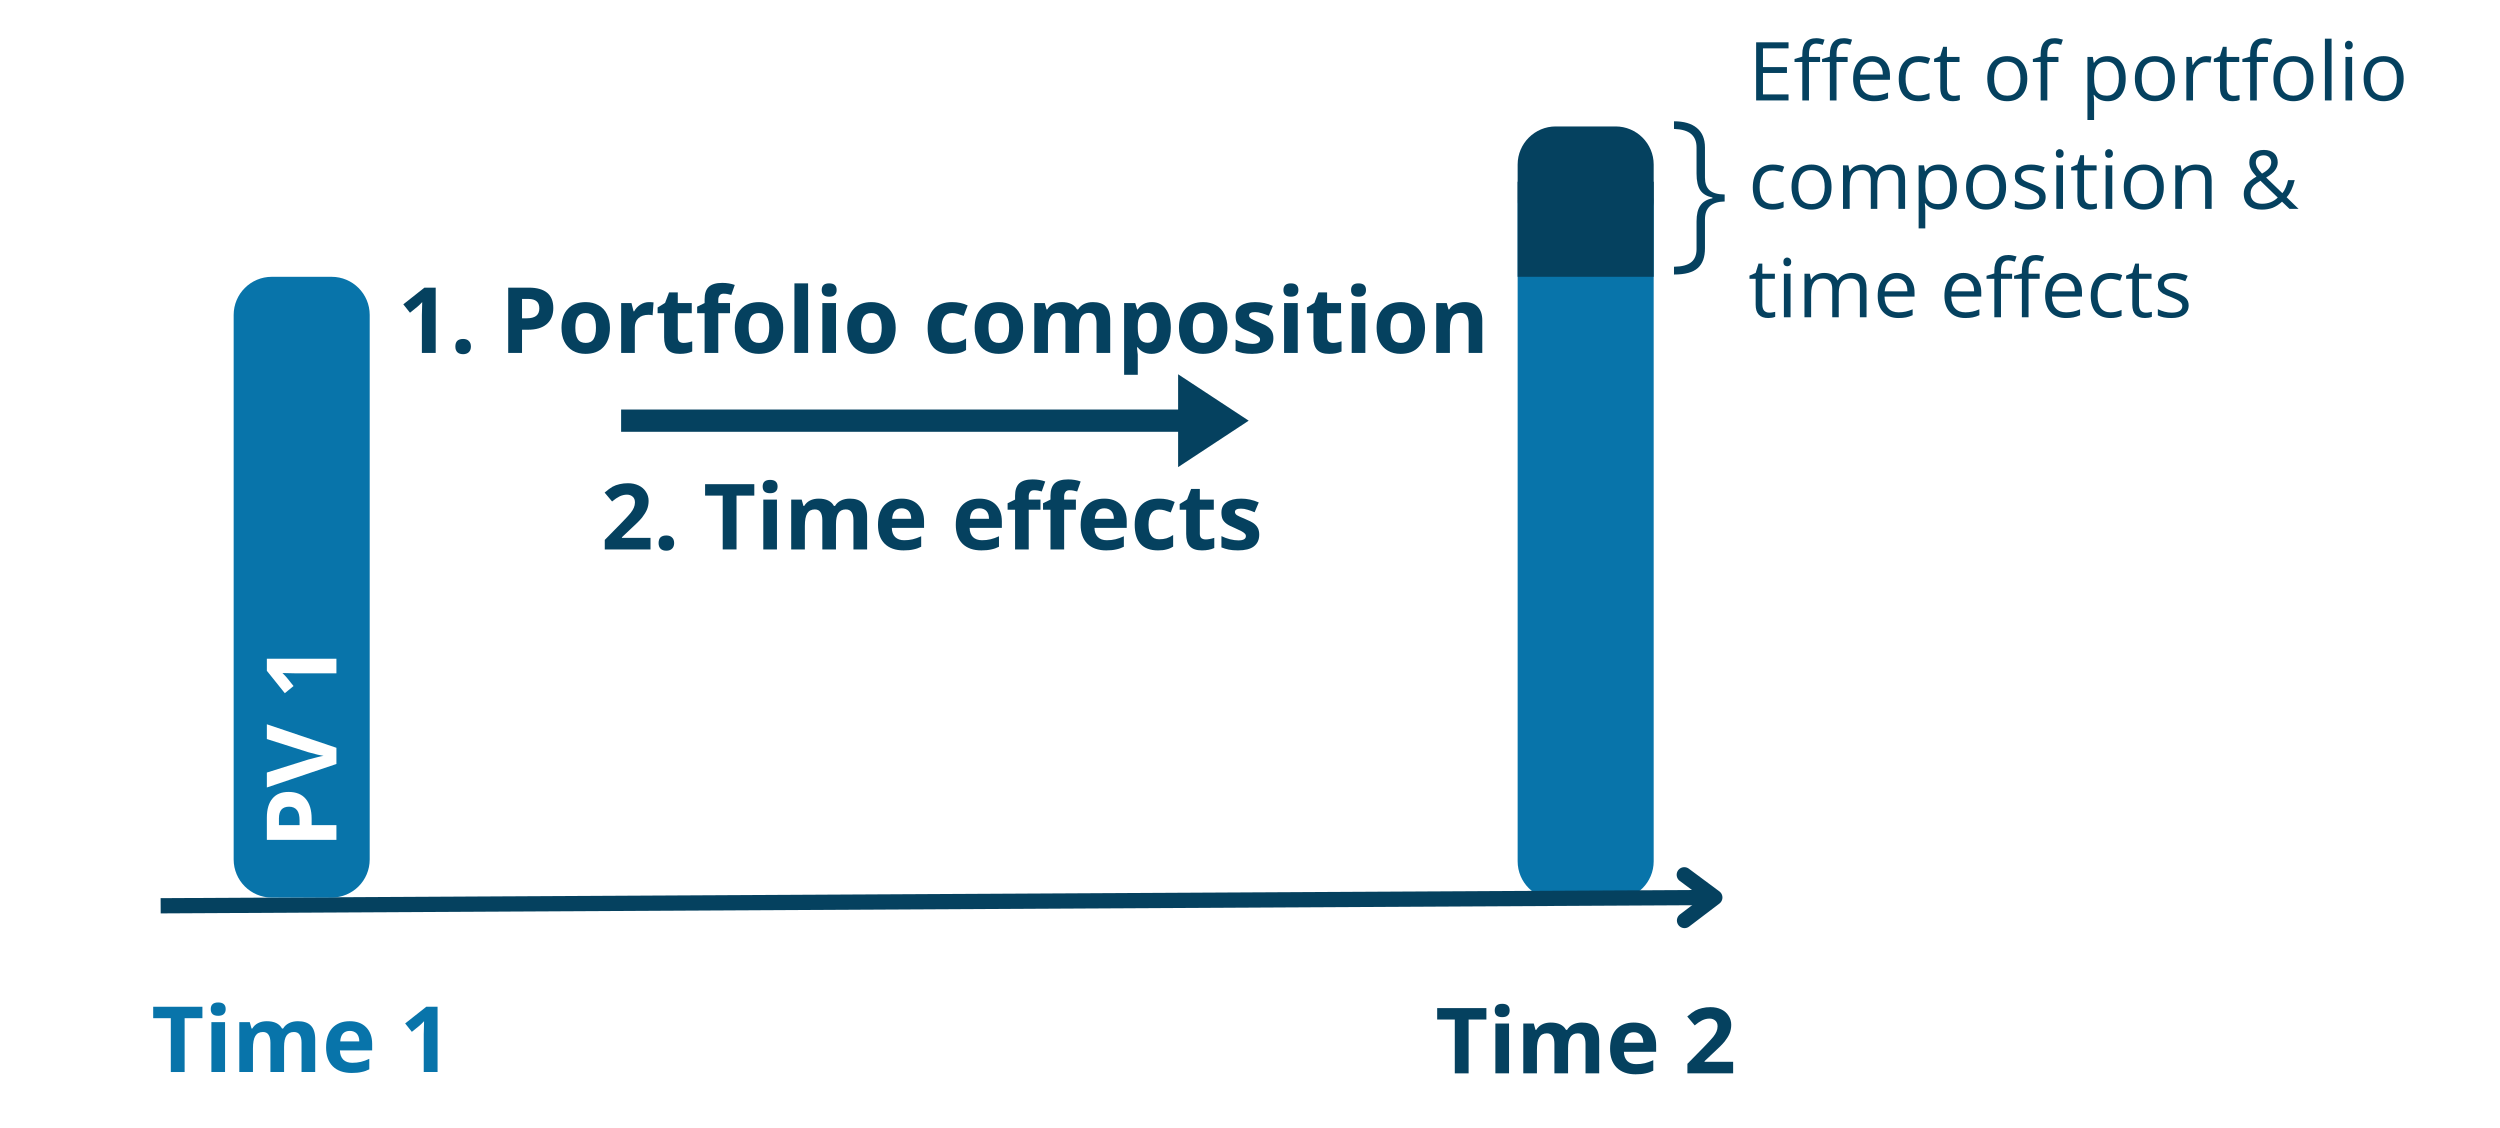 <svg xmlns="http://www.w3.org/2000/svg" xmlns:xlink="http://www.w3.org/1999/xlink" width="328" zoomAndPan="magnify" viewBox="0 0 246 111" height="148" preserveAspectRatio="xMidYMid meet" version="1.0"><defs><g/><clipPath id="413ac0604e"><path d="M 149.336 16.355 L 162.723 16.355 L 162.723 88.5 L 149.336 88.5 Z M 149.336 16.355 " clip-rule="nonzero"/></clipPath><clipPath id="15e4f02d20"><path d="M 153.086 16.355 L 158.973 16.355 C 161.043 16.355 162.723 18.035 162.723 20.105 L 162.723 84.75 C 162.723 86.82 161.043 88.5 158.973 88.5 L 153.086 88.5 C 151.016 88.5 149.336 86.82 149.336 84.75 L 149.336 20.105 C 149.336 18.035 151.016 16.355 153.086 16.355 Z M 153.086 16.355 " clip-rule="nonzero"/></clipPath><clipPath id="270e31867e"><path d="M 22.992 27.238 L 36.379 27.238 L 36.379 88.32 L 22.992 88.32 Z M 22.992 27.238 " clip-rule="nonzero"/></clipPath><clipPath id="ed89da582e"><path d="M 26.742 27.238 L 32.629 27.238 C 34.703 27.238 36.379 28.918 36.379 30.988 L 36.379 84.57 C 36.379 86.645 34.703 88.32 32.629 88.32 L 26.742 88.32 C 24.672 88.32 22.992 86.645 22.992 84.57 L 22.992 30.988 C 22.992 28.918 24.672 27.238 26.742 27.238 Z M 26.742 27.238 " clip-rule="nonzero"/></clipPath><clipPath id="c7aeb4e711"><path d="M 61.117 36.828 L 122.871 36.828 L 122.871 45.965 L 61.117 45.965 Z M 61.117 36.828 " clip-rule="nonzero"/></clipPath><clipPath id="d68561dd8a"><path d="M 122.871 41.395 L 115.926 36.828 L 115.926 40.301 L 61.117 40.301 L 61.117 42.492 L 115.926 42.492 L 115.926 45.965 Z M 122.871 41.395 " clip-rule="nonzero"/></clipPath><clipPath id="5144dbab10"><path d="M 149.336 12.441 L 162.723 12.441 L 162.723 23.324 L 149.336 23.324 Z M 149.336 12.441 " clip-rule="nonzero"/></clipPath><clipPath id="dfff3681ae"><path d="M 153.086 12.441 L 158.973 12.441 C 161.043 12.441 162.723 14.121 162.723 16.191 L 162.723 19.574 C 162.723 21.645 161.043 23.324 158.973 23.324 L 153.086 23.324 C 151.016 23.324 149.336 21.645 149.336 19.574 L 149.336 16.191 C 149.336 14.121 151.016 12.441 153.086 12.441 Z M 153.086 12.441 " clip-rule="nonzero"/></clipPath><clipPath id="9f17765e22"><path d="M 149.336 17.883 L 162.723 17.883 L 162.723 27.238 L 149.336 27.238 Z M 149.336 17.883 " clip-rule="nonzero"/></clipPath></defs><rect x="-24.6" width="295.2" fill="#ffffff" y="-11.1" height="133.2" fill-opacity="1"/><g clip-path="url(#413ac0604e)"><g clip-path="url(#15e4f02d20)"><path fill="#0874aa" d="M 149.336 16.355 L 162.723 16.355 L 162.723 88.5 L 149.336 88.5 Z M 149.336 16.355 " fill-opacity="1" fill-rule="nonzero"/></g></g><path stroke-linecap="butt" transform="matrix(0.749, -0.004, 0.004, 0.75, 15.804, 88.378)" fill="none" stroke-linejoin="miter" d="M 0.001 1.001 L 204.18 1.002 " stroke="#05415f" stroke-width="2" stroke-opacity="1" stroke-miterlimit="4"/><path stroke-linecap="round" transform="matrix(0.749, -0.004, 0.004, 0.75, 15.804, 88.378)" fill="none" stroke-linejoin="round" d="M 200.182 -1.998 L 204.18 1.002 L 200.182 4.002 " stroke="#05415f" stroke-width="2" stroke-opacity="1" stroke-miterlimit="4"/><g clip-path="url(#270e31867e)"><g clip-path="url(#ed89da582e)"><path fill="#0874aa" d="M 22.992 27.238 L 36.379 27.238 L 36.379 88.32 L 22.992 88.32 Z M 22.992 27.238 " fill-opacity="1" fill-rule="nonzero"/></g></g><g clip-path="url(#c7aeb4e711)"><g clip-path="url(#d68561dd8a)"><path fill="#05415f" d="M 61.117 36.828 L 122.871 36.828 L 122.871 45.965 L 61.117 45.965 Z M 61.117 36.828 " fill-opacity="1" fill-rule="nonzero"/></g></g><g fill="#0874aa" fill-opacity="1"><g transform="translate(14.886, 105.487)"><g><path d="M 3.281 0 L 1.922 0 L 1.922 -5.297 L 0.188 -5.297 L 0.188 -6.422 L 5.031 -6.422 L 5.031 -5.297 L 3.281 -5.297 Z M 3.281 0 "/></g></g><g transform="translate(20.098, 105.487)"><g><path d="M 0.641 -6.188 C 0.641 -6.625 0.883 -6.844 1.375 -6.844 C 1.863 -6.844 2.109 -6.625 2.109 -6.188 C 2.109 -5.977 2.047 -5.816 1.922 -5.703 C 1.797 -5.586 1.613 -5.531 1.375 -5.531 C 0.883 -5.531 0.641 -5.75 0.641 -6.188 Z M 2.047 0 L 0.703 0 L 0.703 -4.906 L 2.047 -4.906 Z M 2.047 0 "/></g></g><g transform="translate(22.844, 105.487)"><g><path d="M 5.109 0 L 3.766 0 L 3.766 -2.875 C 3.766 -3.227 3.703 -3.492 3.578 -3.672 C 3.461 -3.848 3.281 -3.938 3.031 -3.938 C 2.688 -3.938 2.438 -3.805 2.281 -3.547 C 2.125 -3.297 2.047 -2.883 2.047 -2.312 L 2.047 0 L 0.703 0 L 0.703 -4.906 L 1.734 -4.906 L 1.906 -4.281 L 1.984 -4.281 C 2.117 -4.508 2.305 -4.688 2.547 -4.812 C 2.797 -4.938 3.082 -5 3.406 -5 C 4.145 -5 4.645 -4.758 4.906 -4.281 L 5.016 -4.281 C 5.148 -4.508 5.344 -4.688 5.594 -4.812 C 5.852 -4.938 6.145 -5 6.469 -5 C 7.031 -5 7.453 -4.859 7.734 -4.578 C 8.023 -4.297 8.172 -3.836 8.172 -3.203 L 8.172 0 L 6.828 0 L 6.828 -2.875 C 6.828 -3.227 6.766 -3.492 6.641 -3.672 C 6.523 -3.848 6.336 -3.938 6.078 -3.938 C 5.754 -3.938 5.508 -3.816 5.344 -3.578 C 5.188 -3.348 5.109 -2.977 5.109 -2.469 Z M 5.109 0 "/></g></g><g transform="translate(31.682, 105.487)"><g><path d="M 2.734 -4.047 C 2.453 -4.047 2.227 -3.957 2.062 -3.781 C 1.906 -3.602 1.816 -3.348 1.797 -3.016 L 3.672 -3.016 C 3.672 -3.348 3.586 -3.602 3.422 -3.781 C 3.254 -3.957 3.023 -4.047 2.734 -4.047 Z M 2.922 0.094 C 2.129 0.094 1.508 -0.125 1.062 -0.562 C 0.625 -1 0.406 -1.617 0.406 -2.422 C 0.406 -3.242 0.609 -3.879 1.016 -4.328 C 1.43 -4.773 2.004 -5 2.734 -5 C 3.422 -5 3.957 -4.801 4.344 -4.406 C 4.738 -4.008 4.938 -3.461 4.938 -2.766 L 4.938 -2.125 L 1.766 -2.125 C 1.773 -1.738 1.883 -1.438 2.094 -1.219 C 2.312 -1.008 2.609 -0.906 2.984 -0.906 C 3.285 -0.906 3.566 -0.938 3.828 -1 C 4.086 -1.062 4.363 -1.16 4.656 -1.297 L 4.656 -0.266 C 4.414 -0.141 4.16 -0.051 3.891 0 C 3.629 0.062 3.305 0.094 2.922 0.094 Z M 2.922 0.094 "/></g></g><g transform="translate(36.999, 105.487)"><g/></g><g transform="translate(39.337, 105.487)"><g><path d="M 3.719 0 L 2.359 0 L 2.359 -3.719 L 2.375 -4.328 L 2.391 -5 C 2.172 -4.77 2.016 -4.617 1.922 -4.547 L 1.188 -3.953 L 0.531 -4.781 L 2.609 -6.422 L 3.719 -6.422 Z M 3.719 0 "/></g></g></g><g fill="#05415f" fill-opacity="1"><g transform="translate(39.154, 34.727)"><g><path d="M 3.719 0 L 2.359 0 L 2.359 -3.719 L 2.375 -4.328 L 2.391 -5 C 2.172 -4.77 2.016 -4.617 1.922 -4.547 L 1.188 -3.953 L 0.531 -4.781 L 2.609 -6.422 L 3.719 -6.422 Z M 3.719 0 "/></g></g><g transform="translate(44.291, 34.727)"><g><path d="M 0.516 -0.625 C 0.516 -0.875 0.578 -1.062 0.703 -1.188 C 0.836 -1.312 1.031 -1.375 1.281 -1.375 C 1.531 -1.375 1.719 -1.305 1.844 -1.172 C 1.977 -1.047 2.047 -0.863 2.047 -0.625 C 2.047 -0.395 1.977 -0.211 1.844 -0.078 C 1.707 0.055 1.52 0.125 1.281 0.125 C 1.039 0.125 0.852 0.062 0.719 -0.062 C 0.582 -0.195 0.516 -0.383 0.516 -0.625 Z M 0.516 -0.625 "/></g></g><g transform="translate(46.857, 34.727)"><g/></g><g transform="translate(49.195, 34.727)"><g><path d="M 2.172 -3.406 L 2.625 -3.406 C 3.039 -3.406 3.352 -3.484 3.562 -3.641 C 3.77 -3.805 3.875 -4.051 3.875 -4.375 C 3.875 -4.695 3.785 -4.93 3.609 -5.078 C 3.43 -5.234 3.16 -5.312 2.797 -5.312 L 2.172 -5.312 Z M 5.25 -4.422 C 5.25 -3.734 5.031 -3.203 4.594 -2.828 C 4.164 -2.461 3.551 -2.281 2.75 -2.281 L 2.172 -2.281 L 2.172 0 L 0.812 0 L 0.812 -6.422 L 2.859 -6.422 C 3.641 -6.422 4.234 -6.254 4.641 -5.922 C 5.047 -5.586 5.25 -5.086 5.25 -4.422 Z M 5.25 -4.422 "/></g></g><g transform="translate(54.846, 34.727)"><g><path d="M 1.766 -2.469 C 1.766 -1.977 1.844 -1.609 2 -1.359 C 2.164 -1.109 2.43 -0.984 2.797 -0.984 C 3.148 -0.984 3.406 -1.109 3.562 -1.359 C 3.719 -1.609 3.797 -1.977 3.797 -2.469 C 3.797 -2.945 3.719 -3.305 3.562 -3.547 C 3.406 -3.797 3.145 -3.922 2.781 -3.922 C 2.426 -3.922 2.164 -3.801 2 -3.562 C 1.844 -3.32 1.766 -2.957 1.766 -2.469 Z M 5.172 -2.469 C 5.172 -1.664 4.957 -1.035 4.531 -0.578 C 4.113 -0.129 3.523 0.094 2.766 0.094 C 2.297 0.094 1.879 -0.008 1.516 -0.219 C 1.16 -0.426 0.883 -0.723 0.688 -1.109 C 0.5 -1.492 0.406 -1.945 0.406 -2.469 C 0.406 -3.27 0.613 -3.891 1.031 -4.328 C 1.445 -4.773 2.035 -5 2.797 -5 C 3.266 -5 3.68 -4.895 4.047 -4.688 C 4.41 -4.488 4.688 -4.195 4.875 -3.812 C 5.07 -3.426 5.172 -2.977 5.172 -2.469 Z M 5.172 -2.469 "/></g></g><g transform="translate(60.419, 34.727)"><g><path d="M 3.453 -5 C 3.629 -5 3.773 -4.988 3.891 -4.969 L 3.797 -3.703 C 3.691 -3.734 3.562 -3.75 3.406 -3.75 C 2.977 -3.75 2.645 -3.641 2.406 -3.422 C 2.164 -3.203 2.047 -2.895 2.047 -2.5 L 2.047 0 L 0.703 0 L 0.703 -4.906 L 1.719 -4.906 L 1.922 -4.094 L 1.984 -4.094 C 2.129 -4.363 2.332 -4.582 2.594 -4.75 C 2.852 -4.914 3.141 -5 3.453 -5 Z M 3.453 -5 "/></g></g><g transform="translate(64.506, 34.727)"><g><path d="M 2.766 -0.984 C 3.004 -0.984 3.285 -1.035 3.609 -1.141 L 3.609 -0.141 C 3.273 0.016 2.867 0.094 2.391 0.094 C 1.848 0.094 1.453 -0.039 1.203 -0.312 C 0.961 -0.582 0.844 -0.988 0.844 -1.531 L 0.844 -3.906 L 0.203 -3.906 L 0.203 -4.469 L 0.938 -4.922 L 1.328 -5.953 L 2.188 -5.953 L 2.188 -4.906 L 3.562 -4.906 L 3.562 -3.906 L 2.188 -3.906 L 2.188 -1.531 C 2.188 -1.344 2.238 -1.203 2.344 -1.109 C 2.457 -1.023 2.598 -0.984 2.766 -0.984 Z M 2.766 -0.984 "/></g></g><g transform="translate(68.412, 34.727)"><g><path d="M 3.422 -3.906 L 2.266 -3.906 L 2.266 0 L 0.922 0 L 0.922 -3.906 L 0.188 -3.906 L 0.188 -4.547 L 0.922 -4.906 L 0.922 -5.281 C 0.922 -5.832 1.055 -6.238 1.328 -6.5 C 1.609 -6.758 2.051 -6.891 2.656 -6.891 C 3.113 -6.891 3.523 -6.82 3.891 -6.688 L 3.547 -5.703 C 3.273 -5.785 3.023 -5.828 2.797 -5.828 C 2.609 -5.828 2.473 -5.77 2.391 -5.656 C 2.305 -5.539 2.266 -5.395 2.266 -5.219 L 2.266 -4.906 L 3.422 -4.906 Z M 3.422 -3.906 "/></g></g><g transform="translate(71.897, 34.727)"><g><path d="M 1.766 -2.469 C 1.766 -1.977 1.844 -1.609 2 -1.359 C 2.164 -1.109 2.43 -0.984 2.797 -0.984 C 3.148 -0.984 3.406 -1.109 3.562 -1.359 C 3.719 -1.609 3.797 -1.977 3.797 -2.469 C 3.797 -2.945 3.719 -3.305 3.562 -3.547 C 3.406 -3.797 3.145 -3.922 2.781 -3.922 C 2.426 -3.922 2.164 -3.801 2 -3.562 C 1.844 -3.32 1.766 -2.957 1.766 -2.469 Z M 5.172 -2.469 C 5.172 -1.664 4.957 -1.035 4.531 -0.578 C 4.113 -0.129 3.523 0.094 2.766 0.094 C 2.297 0.094 1.879 -0.008 1.516 -0.219 C 1.16 -0.426 0.883 -0.723 0.688 -1.109 C 0.5 -1.492 0.406 -1.945 0.406 -2.469 C 0.406 -3.27 0.613 -3.891 1.031 -4.328 C 1.445 -4.773 2.035 -5 2.797 -5 C 3.266 -5 3.68 -4.895 4.047 -4.688 C 4.41 -4.488 4.688 -4.195 4.875 -3.812 C 5.07 -3.426 5.172 -2.977 5.172 -2.469 Z M 5.172 -2.469 "/></g></g><g transform="translate(77.469, 34.727)"><g><path d="M 2.047 0 L 0.703 0 L 0.703 -6.844 L 2.047 -6.844 Z M 2.047 0 "/></g></g><g transform="translate(80.216, 34.727)"><g><path d="M 0.641 -6.188 C 0.641 -6.625 0.883 -6.844 1.375 -6.844 C 1.863 -6.844 2.109 -6.625 2.109 -6.188 C 2.109 -5.977 2.047 -5.816 1.922 -5.703 C 1.797 -5.586 1.613 -5.531 1.375 -5.531 C 0.883 -5.531 0.641 -5.75 0.641 -6.188 Z M 2.047 0 L 0.703 0 L 0.703 -4.906 L 2.047 -4.906 Z M 2.047 0 "/></g></g><g transform="translate(82.963, 34.727)"><g><path d="M 1.766 -2.469 C 1.766 -1.977 1.844 -1.609 2 -1.359 C 2.164 -1.109 2.43 -0.984 2.797 -0.984 C 3.148 -0.984 3.406 -1.109 3.562 -1.359 C 3.719 -1.609 3.797 -1.977 3.797 -2.469 C 3.797 -2.945 3.719 -3.305 3.562 -3.547 C 3.406 -3.797 3.145 -3.922 2.781 -3.922 C 2.426 -3.922 2.164 -3.801 2 -3.562 C 1.844 -3.32 1.766 -2.957 1.766 -2.469 Z M 5.172 -2.469 C 5.172 -1.664 4.957 -1.035 4.531 -0.578 C 4.113 -0.129 3.523 0.094 2.766 0.094 C 2.297 0.094 1.879 -0.008 1.516 -0.219 C 1.16 -0.426 0.883 -0.723 0.688 -1.109 C 0.5 -1.492 0.406 -1.945 0.406 -2.469 C 0.406 -3.27 0.613 -3.891 1.031 -4.328 C 1.445 -4.773 2.035 -5 2.797 -5 C 3.266 -5 3.68 -4.895 4.047 -4.688 C 4.41 -4.488 4.688 -4.195 4.875 -3.812 C 5.07 -3.426 5.172 -2.977 5.172 -2.469 Z M 5.172 -2.469 "/></g></g><g transform="translate(88.535, 34.727)"><g/></g><g transform="translate(90.873, 34.727)"><g><path d="M 2.703 0.094 C 1.172 0.094 0.406 -0.75 0.406 -2.438 C 0.406 -3.27 0.613 -3.906 1.031 -4.344 C 1.445 -4.781 2.039 -5 2.812 -5 C 3.383 -5 3.895 -4.891 4.344 -4.672 L 3.953 -3.641 C 3.742 -3.723 3.547 -3.789 3.359 -3.844 C 3.18 -3.895 3 -3.922 2.812 -3.922 C 2.113 -3.922 1.766 -3.426 1.766 -2.438 C 1.766 -1.477 2.113 -1 2.812 -1 C 3.07 -1 3.312 -1.031 3.531 -1.094 C 3.75 -1.164 3.969 -1.273 4.188 -1.422 L 4.188 -0.281 C 3.977 -0.145 3.758 -0.051 3.531 0 C 3.312 0.062 3.035 0.094 2.703 0.094 Z M 2.703 0.094 "/></g></g><g transform="translate(95.5, 34.727)"><g><path d="M 1.766 -2.469 C 1.766 -1.977 1.844 -1.609 2 -1.359 C 2.164 -1.109 2.43 -0.984 2.797 -0.984 C 3.148 -0.984 3.406 -1.109 3.562 -1.359 C 3.719 -1.609 3.797 -1.977 3.797 -2.469 C 3.797 -2.945 3.719 -3.305 3.562 -3.547 C 3.406 -3.797 3.145 -3.922 2.781 -3.922 C 2.426 -3.922 2.164 -3.801 2 -3.562 C 1.844 -3.32 1.766 -2.957 1.766 -2.469 Z M 5.172 -2.469 C 5.172 -1.664 4.957 -1.035 4.531 -0.578 C 4.113 -0.129 3.523 0.094 2.766 0.094 C 2.297 0.094 1.879 -0.008 1.516 -0.219 C 1.16 -0.426 0.883 -0.723 0.688 -1.109 C 0.5 -1.492 0.406 -1.945 0.406 -2.469 C 0.406 -3.27 0.613 -3.891 1.031 -4.328 C 1.445 -4.773 2.035 -5 2.797 -5 C 3.266 -5 3.68 -4.895 4.047 -4.688 C 4.41 -4.488 4.688 -4.195 4.875 -3.812 C 5.07 -3.426 5.172 -2.977 5.172 -2.469 Z M 5.172 -2.469 "/></g></g><g transform="translate(101.072, 34.727)"><g><path d="M 5.109 0 L 3.766 0 L 3.766 -2.875 C 3.766 -3.227 3.703 -3.492 3.578 -3.672 C 3.461 -3.848 3.281 -3.938 3.031 -3.938 C 2.688 -3.938 2.438 -3.805 2.281 -3.547 C 2.125 -3.297 2.047 -2.883 2.047 -2.312 L 2.047 0 L 0.703 0 L 0.703 -4.906 L 1.734 -4.906 L 1.906 -4.281 L 1.984 -4.281 C 2.117 -4.508 2.305 -4.688 2.547 -4.812 C 2.797 -4.938 3.082 -5 3.406 -5 C 4.145 -5 4.645 -4.758 4.906 -4.281 L 5.016 -4.281 C 5.148 -4.508 5.344 -4.688 5.594 -4.812 C 5.852 -4.938 6.145 -5 6.469 -5 C 7.031 -5 7.453 -4.859 7.734 -4.578 C 8.023 -4.297 8.172 -3.836 8.172 -3.203 L 8.172 0 L 6.828 0 L 6.828 -2.875 C 6.828 -3.227 6.766 -3.492 6.641 -3.672 C 6.523 -3.848 6.336 -3.938 6.078 -3.938 C 5.754 -3.938 5.508 -3.816 5.344 -3.578 C 5.188 -3.348 5.109 -2.977 5.109 -2.469 Z M 5.109 0 "/></g></g><g transform="translate(109.91, 34.727)"><g><path d="M 3.406 0.094 C 2.82 0.094 2.367 -0.117 2.047 -0.547 L 1.969 -0.547 C 2.02 -0.129 2.047 0.109 2.047 0.172 L 2.047 2.156 L 0.703 2.156 L 0.703 -4.906 L 1.797 -4.906 L 1.984 -4.281 L 2.047 -4.281 C 2.359 -4.758 2.82 -5 3.438 -5 C 4.02 -5 4.473 -4.773 4.797 -4.328 C 5.129 -3.879 5.297 -3.258 5.297 -2.469 C 5.297 -1.938 5.219 -1.477 5.062 -1.094 C 4.906 -0.707 4.688 -0.41 4.406 -0.203 C 4.125 -0.004 3.789 0.094 3.406 0.094 Z M 3 -3.938 C 2.676 -3.938 2.438 -3.832 2.281 -3.625 C 2.125 -3.426 2.047 -3.094 2.047 -2.625 L 2.047 -2.469 C 2.047 -1.945 2.125 -1.57 2.281 -1.344 C 2.438 -1.113 2.688 -1 3.031 -1 C 3.625 -1 3.922 -1.492 3.922 -2.484 C 3.922 -2.961 3.848 -3.32 3.703 -3.562 C 3.555 -3.812 3.32 -3.938 3 -3.938 Z M 3 -3.938 "/></g></g><g transform="translate(115.605, 34.727)"><g><path d="M 1.766 -2.469 C 1.766 -1.977 1.844 -1.609 2 -1.359 C 2.164 -1.109 2.43 -0.984 2.797 -0.984 C 3.148 -0.984 3.406 -1.109 3.562 -1.359 C 3.719 -1.609 3.797 -1.977 3.797 -2.469 C 3.797 -2.945 3.719 -3.305 3.562 -3.547 C 3.406 -3.797 3.145 -3.922 2.781 -3.922 C 2.426 -3.922 2.164 -3.801 2 -3.562 C 1.844 -3.32 1.766 -2.957 1.766 -2.469 Z M 5.172 -2.469 C 5.172 -1.664 4.957 -1.035 4.531 -0.578 C 4.113 -0.129 3.523 0.094 2.766 0.094 C 2.297 0.094 1.879 -0.008 1.516 -0.219 C 1.16 -0.426 0.883 -0.723 0.688 -1.109 C 0.5 -1.492 0.406 -1.945 0.406 -2.469 C 0.406 -3.27 0.613 -3.891 1.031 -4.328 C 1.445 -4.773 2.035 -5 2.797 -5 C 3.266 -5 3.68 -4.895 4.047 -4.688 C 4.41 -4.488 4.688 -4.195 4.875 -3.812 C 5.07 -3.426 5.172 -2.977 5.172 -2.469 Z M 5.172 -2.469 "/></g></g><g transform="translate(121.177, 34.727)"><g><path d="M 4.125 -1.453 C 4.125 -0.953 3.945 -0.566 3.594 -0.297 C 3.25 -0.035 2.727 0.094 2.031 0.094 C 1.676 0.094 1.375 0.066 1.125 0.016 C 0.875 -0.035 0.633 -0.109 0.406 -0.203 L 0.406 -1.312 C 0.656 -1.188 0.938 -1.082 1.25 -1 C 1.562 -0.926 1.836 -0.891 2.078 -0.891 C 2.566 -0.891 2.812 -1.031 2.812 -1.312 C 2.812 -1.414 2.773 -1.5 2.703 -1.562 C 2.641 -1.633 2.531 -1.711 2.375 -1.797 C 2.219 -1.879 2.008 -1.977 1.75 -2.094 C 1.363 -2.25 1.082 -2.395 0.906 -2.531 C 0.727 -2.664 0.598 -2.816 0.516 -2.984 C 0.441 -3.16 0.406 -3.379 0.406 -3.641 C 0.406 -4.078 0.57 -4.41 0.906 -4.641 C 1.25 -4.879 1.727 -5 2.344 -5 C 2.938 -5 3.516 -4.875 4.078 -4.625 L 3.672 -3.656 C 3.43 -3.758 3.203 -3.844 2.984 -3.906 C 2.766 -3.977 2.547 -4.016 2.328 -4.016 C 1.93 -4.016 1.734 -3.906 1.734 -3.688 C 1.734 -3.57 1.797 -3.469 1.922 -3.375 C 2.055 -3.289 2.336 -3.16 2.766 -2.984 C 3.148 -2.828 3.43 -2.68 3.609 -2.547 C 3.785 -2.41 3.914 -2.254 4 -2.078 C 4.082 -1.91 4.125 -1.703 4.125 -1.453 Z M 4.125 -1.453 "/></g></g><g transform="translate(125.651, 34.727)"><g><path d="M 0.641 -6.188 C 0.641 -6.625 0.883 -6.844 1.375 -6.844 C 1.863 -6.844 2.109 -6.625 2.109 -6.188 C 2.109 -5.977 2.047 -5.816 1.922 -5.703 C 1.797 -5.586 1.613 -5.531 1.375 -5.531 C 0.883 -5.531 0.641 -5.75 0.641 -6.188 Z M 2.047 0 L 0.703 0 L 0.703 -4.906 L 2.047 -4.906 Z M 2.047 0 "/></g></g><g transform="translate(128.398, 34.727)"><g><path d="M 2.766 -0.984 C 3.004 -0.984 3.285 -1.035 3.609 -1.141 L 3.609 -0.141 C 3.273 0.016 2.867 0.094 2.391 0.094 C 1.848 0.094 1.453 -0.039 1.203 -0.312 C 0.961 -0.582 0.844 -0.988 0.844 -1.531 L 0.844 -3.906 L 0.203 -3.906 L 0.203 -4.469 L 0.938 -4.922 L 1.328 -5.953 L 2.188 -5.953 L 2.188 -4.906 L 3.562 -4.906 L 3.562 -3.906 L 2.188 -3.906 L 2.188 -1.531 C 2.188 -1.344 2.238 -1.203 2.344 -1.109 C 2.457 -1.023 2.598 -0.984 2.766 -0.984 Z M 2.766 -0.984 "/></g></g><g transform="translate(132.304, 34.727)"><g><path d="M 0.641 -6.188 C 0.641 -6.625 0.883 -6.844 1.375 -6.844 C 1.863 -6.844 2.109 -6.625 2.109 -6.188 C 2.109 -5.977 2.047 -5.816 1.922 -5.703 C 1.797 -5.586 1.613 -5.531 1.375 -5.531 C 0.883 -5.531 0.641 -5.75 0.641 -6.188 Z M 2.047 0 L 0.703 0 L 0.703 -4.906 L 2.047 -4.906 Z M 2.047 0 "/></g></g><g transform="translate(135.051, 34.727)"><g><path d="M 1.766 -2.469 C 1.766 -1.977 1.844 -1.609 2 -1.359 C 2.164 -1.109 2.43 -0.984 2.797 -0.984 C 3.148 -0.984 3.406 -1.109 3.562 -1.359 C 3.719 -1.609 3.797 -1.977 3.797 -2.469 C 3.797 -2.945 3.719 -3.305 3.562 -3.547 C 3.406 -3.797 3.145 -3.922 2.781 -3.922 C 2.426 -3.922 2.164 -3.801 2 -3.562 C 1.844 -3.32 1.766 -2.957 1.766 -2.469 Z M 5.172 -2.469 C 5.172 -1.664 4.957 -1.035 4.531 -0.578 C 4.113 -0.129 3.523 0.094 2.766 0.094 C 2.297 0.094 1.879 -0.008 1.516 -0.219 C 1.16 -0.426 0.883 -0.723 0.688 -1.109 C 0.5 -1.492 0.406 -1.945 0.406 -2.469 C 0.406 -3.27 0.613 -3.891 1.031 -4.328 C 1.445 -4.773 2.035 -5 2.797 -5 C 3.266 -5 3.68 -4.895 4.047 -4.688 C 4.41 -4.488 4.688 -4.195 4.875 -3.812 C 5.07 -3.426 5.172 -2.977 5.172 -2.469 Z M 5.172 -2.469 "/></g></g><g transform="translate(140.623, 34.727)"><g><path d="M 5.234 0 L 3.891 0 L 3.891 -2.875 C 3.891 -3.227 3.828 -3.492 3.703 -3.672 C 3.578 -3.848 3.379 -3.938 3.109 -3.938 C 2.734 -3.938 2.461 -3.812 2.297 -3.562 C 2.129 -3.312 2.047 -2.895 2.047 -2.312 L 2.047 0 L 0.703 0 L 0.703 -4.906 L 1.734 -4.906 L 1.906 -4.281 L 1.984 -4.281 C 2.129 -4.52 2.332 -4.695 2.594 -4.812 C 2.863 -4.938 3.164 -5 3.5 -5 C 4.062 -5 4.488 -4.844 4.781 -4.531 C 5.082 -4.227 5.234 -3.785 5.234 -3.203 Z M 5.234 0 "/></g></g></g><g clip-path="url(#5144dbab10)"><g clip-path="url(#dfff3681ae)"><path fill="#05415f" d="M 149.336 12.441 L 162.723 12.441 L 162.723 23.324 L 149.336 23.324 Z M 149.336 12.441 " fill-opacity="1" fill-rule="nonzero"/></g></g><g clip-path="url(#9f17765e22)"><path fill="#05415f" d="M 149.336 17.883 L 162.723 17.883 L 162.723 27.238 L 149.336 27.238 Z M 149.336 17.883 " fill-opacity="1" fill-rule="nonzero"/></g><g fill="#05415f" fill-opacity="1"><g transform="translate(141.23, 105.619)"><g><path d="M 3.281 0 L 1.922 0 L 1.922 -5.297 L 0.188 -5.297 L 0.188 -6.422 L 5.031 -6.422 L 5.031 -5.297 L 3.281 -5.297 Z M 3.281 0 "/></g></g><g transform="translate(146.442, 105.619)"><g><path d="M 0.641 -6.188 C 0.641 -6.625 0.883 -6.844 1.375 -6.844 C 1.863 -6.844 2.109 -6.625 2.109 -6.188 C 2.109 -5.977 2.047 -5.816 1.922 -5.703 C 1.797 -5.586 1.613 -5.531 1.375 -5.531 C 0.883 -5.531 0.641 -5.75 0.641 -6.188 Z M 2.047 0 L 0.703 0 L 0.703 -4.906 L 2.047 -4.906 Z M 2.047 0 "/></g></g><g transform="translate(149.188, 105.619)"><g><path d="M 5.109 0 L 3.766 0 L 3.766 -2.875 C 3.766 -3.227 3.703 -3.492 3.578 -3.672 C 3.461 -3.848 3.281 -3.938 3.031 -3.938 C 2.688 -3.938 2.438 -3.805 2.281 -3.547 C 2.125 -3.297 2.047 -2.883 2.047 -2.312 L 2.047 0 L 0.703 0 L 0.703 -4.906 L 1.734 -4.906 L 1.906 -4.281 L 1.984 -4.281 C 2.117 -4.508 2.305 -4.688 2.547 -4.812 C 2.797 -4.938 3.082 -5 3.406 -5 C 4.145 -5 4.645 -4.758 4.906 -4.281 L 5.016 -4.281 C 5.148 -4.508 5.344 -4.688 5.594 -4.812 C 5.852 -4.938 6.145 -5 6.469 -5 C 7.031 -5 7.453 -4.859 7.734 -4.578 C 8.023 -4.297 8.172 -3.836 8.172 -3.203 L 8.172 0 L 6.828 0 L 6.828 -2.875 C 6.828 -3.227 6.766 -3.492 6.641 -3.672 C 6.523 -3.848 6.336 -3.938 6.078 -3.938 C 5.754 -3.938 5.508 -3.816 5.344 -3.578 C 5.188 -3.348 5.109 -2.977 5.109 -2.469 Z M 5.109 0 "/></g></g><g transform="translate(158.026, 105.619)"><g><path d="M 2.734 -4.047 C 2.453 -4.047 2.227 -3.957 2.062 -3.781 C 1.906 -3.602 1.816 -3.348 1.797 -3.016 L 3.672 -3.016 C 3.672 -3.348 3.586 -3.602 3.422 -3.781 C 3.254 -3.957 3.023 -4.047 2.734 -4.047 Z M 2.922 0.094 C 2.129 0.094 1.508 -0.125 1.062 -0.562 C 0.625 -1 0.406 -1.617 0.406 -2.422 C 0.406 -3.242 0.609 -3.879 1.016 -4.328 C 1.43 -4.773 2.004 -5 2.734 -5 C 3.422 -5 3.957 -4.801 4.344 -4.406 C 4.738 -4.008 4.938 -3.461 4.938 -2.766 L 4.938 -2.125 L 1.766 -2.125 C 1.773 -1.738 1.883 -1.438 2.094 -1.219 C 2.312 -1.008 2.609 -0.906 2.984 -0.906 C 3.285 -0.906 3.566 -0.938 3.828 -1 C 4.086 -1.062 4.363 -1.16 4.656 -1.297 L 4.656 -0.266 C 4.414 -0.141 4.16 -0.051 3.891 0 C 3.629 0.062 3.305 0.094 2.922 0.094 Z M 2.922 0.094 "/></g></g><g transform="translate(163.343, 105.619)"><g/></g><g transform="translate(165.681, 105.619)"><g><path d="M 4.859 0 L 0.359 0 L 0.359 -0.938 L 1.969 -2.578 C 2.445 -3.066 2.758 -3.406 2.906 -3.594 C 3.051 -3.781 3.156 -3.953 3.219 -4.109 C 3.289 -4.273 3.328 -4.445 3.328 -4.625 C 3.328 -4.875 3.254 -5.062 3.109 -5.188 C 2.961 -5.32 2.773 -5.391 2.547 -5.391 C 2.297 -5.391 2.051 -5.332 1.812 -5.219 C 1.582 -5.102 1.336 -4.938 1.078 -4.719 L 0.344 -5.594 C 0.656 -5.863 0.914 -6.055 1.125 -6.172 C 1.332 -6.285 1.562 -6.367 1.812 -6.422 C 2.062 -6.484 2.336 -6.516 2.641 -6.516 C 3.035 -6.516 3.383 -6.441 3.688 -6.297 C 4 -6.148 4.238 -5.941 4.406 -5.672 C 4.582 -5.41 4.672 -5.113 4.672 -4.781 C 4.672 -4.477 4.617 -4.195 4.516 -3.938 C 4.41 -3.688 4.25 -3.422 4.031 -3.141 C 3.812 -2.867 3.426 -2.484 2.875 -1.984 L 2.047 -1.203 L 2.047 -1.141 L 4.859 -1.141 Z M 4.859 0 "/></g></g></g><g fill="#ffffff" fill-opacity="1"><g transform="translate(33.103, 83.504)"><g><path d="M -3.625 -2.312 L -3.625 -2.781 C -3.625 -3.227 -3.707 -3.562 -3.875 -3.781 C -4.051 -4.008 -4.312 -4.125 -4.656 -4.125 C -4.988 -4.125 -5.238 -4.031 -5.406 -3.844 C -5.57 -3.656 -5.656 -3.363 -5.656 -2.969 L -5.656 -2.312 Z M -4.703 -5.578 C -3.961 -5.578 -3.398 -5.348 -3.016 -4.891 C -2.629 -4.43 -2.438 -3.781 -2.438 -2.938 L -2.438 -2.312 L 0 -2.312 L 0 -0.859 L -6.844 -0.859 L -6.844 -3.047 C -6.844 -3.867 -6.66 -4.492 -6.297 -4.922 C -5.941 -5.359 -5.41 -5.578 -4.703 -5.578 Z M -4.703 -5.578 "/></g></g></g><g fill="#ffffff" fill-opacity="1"><g transform="translate(33.103, 77.488)"><g><path d="M -6.844 -4.766 L -6.844 -6.219 L 0 -3.906 L 0 -2.312 L -6.844 0 L -6.844 -1.469 L -2.766 -2.75 C -2.523 -2.82 -2.242 -2.895 -1.922 -2.969 C -1.609 -3.051 -1.391 -3.098 -1.266 -3.109 C -1.547 -3.148 -2.047 -3.27 -2.766 -3.469 Z M -6.844 -4.766 "/></g></g></g><g fill="#ffffff" fill-opacity="1"><g transform="translate(33.103, 71.261)"><g/></g></g><g fill="#ffffff" fill-opacity="1"><g transform="translate(33.103, 68.773)"><g><path d="M 0 -3.953 L 0 -2.516 L -3.953 -2.516 L -4.609 -2.531 L -5.312 -2.547 C -5.07 -2.305 -4.914 -2.141 -4.844 -2.047 L -4.219 -1.266 L -5.078 -0.562 L -6.844 -2.766 L -6.844 -3.953 Z M 0 -3.953 "/></g></g></g><g fill="#05415f" fill-opacity="1"><g transform="translate(172.023, 9.883)"><g><path d="M 3.969 0 L 0.781 0 L 0.781 -5.719 L 3.969 -5.719 L 3.969 -5.125 L 1.453 -5.125 L 1.453 -3.281 L 3.812 -3.281 L 3.812 -2.703 L 1.453 -2.703 L 1.453 -0.594 L 3.969 -0.594 Z M 3.969 0 "/></g></g><g transform="translate(176.472, 9.883)"><g><path d="M 2.625 -3.781 L 1.531 -3.781 L 1.531 0 L 0.875 0 L 0.875 -3.781 L 0.109 -3.781 L 0.109 -4.078 L 0.875 -4.312 L 0.875 -4.547 C 0.875 -5.598 1.336 -6.125 2.266 -6.125 C 2.484 -6.125 2.75 -6.078 3.062 -5.984 L 2.891 -5.469 C 2.641 -5.551 2.426 -5.594 2.25 -5.594 C 2 -5.594 1.816 -5.508 1.703 -5.344 C 1.586 -5.176 1.531 -4.914 1.531 -4.562 L 1.531 -4.281 L 2.625 -4.281 Z M 2.625 -3.781 "/></g></g><g transform="translate(179.183, 9.883)"><g><path d="M 2.625 -3.781 L 1.531 -3.781 L 1.531 0 L 0.875 0 L 0.875 -3.781 L 0.109 -3.781 L 0.109 -4.078 L 0.875 -4.312 L 0.875 -4.547 C 0.875 -5.598 1.336 -6.125 2.266 -6.125 C 2.484 -6.125 2.75 -6.078 3.062 -5.984 L 2.891 -5.469 C 2.641 -5.551 2.426 -5.594 2.25 -5.594 C 2 -5.594 1.816 -5.508 1.703 -5.344 C 1.586 -5.176 1.531 -4.914 1.531 -4.562 L 1.531 -4.281 L 2.625 -4.281 Z M 2.625 -3.781 "/></g></g><g transform="translate(181.894, 9.883)"><g><path d="M 2.5 0.078 C 1.863 0.078 1.363 -0.113 1 -0.5 C 0.633 -0.883 0.453 -1.422 0.453 -2.109 C 0.453 -2.797 0.617 -3.344 0.953 -3.75 C 1.297 -4.156 1.754 -4.359 2.328 -4.359 C 2.867 -4.359 3.297 -4.18 3.609 -3.828 C 3.922 -3.473 4.078 -3.008 4.078 -2.438 L 4.078 -2.031 L 1.125 -2.031 C 1.133 -1.52 1.258 -1.133 1.5 -0.875 C 1.738 -0.613 2.078 -0.484 2.516 -0.484 C 2.984 -0.484 3.441 -0.582 3.891 -0.781 L 3.891 -0.203 C 3.66 -0.098 3.441 -0.023 3.234 0.016 C 3.035 0.055 2.789 0.078 2.5 0.078 Z M 2.328 -3.812 C 1.984 -3.812 1.707 -3.695 1.5 -3.469 C 1.289 -3.25 1.172 -2.941 1.141 -2.547 L 3.375 -2.547 C 3.375 -2.961 3.281 -3.273 3.094 -3.484 C 2.914 -3.703 2.66 -3.812 2.328 -3.812 Z M 2.328 -3.812 "/></g></g><g transform="translate(186.383, 9.883)"><g><path d="M 2.406 0.078 C 1.781 0.078 1.297 -0.109 0.953 -0.484 C 0.617 -0.867 0.453 -1.41 0.453 -2.109 C 0.453 -2.828 0.625 -3.379 0.969 -3.766 C 1.312 -4.16 1.801 -4.359 2.438 -4.359 C 2.645 -4.359 2.852 -4.336 3.062 -4.297 C 3.27 -4.254 3.43 -4.203 3.547 -4.141 L 3.344 -3.594 C 3.195 -3.645 3.039 -3.688 2.875 -3.719 C 2.707 -3.758 2.555 -3.781 2.422 -3.781 C 1.555 -3.781 1.125 -3.227 1.125 -2.125 C 1.125 -1.594 1.227 -1.188 1.438 -0.906 C 1.656 -0.625 1.973 -0.484 2.391 -0.484 C 2.742 -0.484 3.109 -0.562 3.484 -0.719 L 3.484 -0.141 C 3.191 0.004 2.832 0.078 2.406 0.078 Z M 2.406 0.078 "/></g></g><g transform="translate(190.191, 9.883)"><g><path d="M 2.078 -0.453 C 2.191 -0.453 2.301 -0.461 2.406 -0.484 C 2.508 -0.504 2.594 -0.52 2.656 -0.531 L 2.656 -0.047 C 2.582 -0.004 2.477 0.023 2.344 0.047 C 2.207 0.066 2.086 0.078 1.984 0.078 C 1.148 0.078 0.734 -0.359 0.734 -1.234 L 0.734 -3.781 L 0.125 -3.781 L 0.125 -4.094 L 0.734 -4.359 L 1.016 -5.281 L 1.391 -5.281 L 1.391 -4.281 L 2.625 -4.281 L 2.625 -3.781 L 1.391 -3.781 L 1.391 -1.266 C 1.391 -1.004 1.445 -0.801 1.562 -0.656 C 1.688 -0.52 1.859 -0.453 2.078 -0.453 Z M 2.078 -0.453 "/></g></g><g transform="translate(193.015, 9.883)"><g/></g><g transform="translate(195.094, 9.883)"><g><path d="M 4.391 -2.141 C 4.391 -1.441 4.211 -0.895 3.859 -0.5 C 3.504 -0.113 3.02 0.078 2.406 0.078 C 2.02 0.078 1.676 -0.008 1.375 -0.188 C 1.082 -0.375 0.852 -0.633 0.688 -0.969 C 0.531 -1.301 0.453 -1.691 0.453 -2.141 C 0.453 -2.836 0.625 -3.379 0.969 -3.766 C 1.32 -4.16 1.805 -4.359 2.422 -4.359 C 3.023 -4.359 3.504 -4.16 3.859 -3.766 C 4.211 -3.367 4.391 -2.828 4.391 -2.141 Z M 1.125 -2.141 C 1.125 -1.598 1.234 -1.18 1.453 -0.891 C 1.672 -0.609 1.992 -0.469 2.422 -0.469 C 2.836 -0.469 3.156 -0.609 3.375 -0.891 C 3.602 -1.18 3.719 -1.598 3.719 -2.141 C 3.719 -2.691 3.602 -3.109 3.375 -3.391 C 3.156 -3.672 2.832 -3.812 2.406 -3.812 C 1.977 -3.812 1.656 -3.672 1.438 -3.391 C 1.227 -3.109 1.125 -2.691 1.125 -2.141 Z M 1.125 -2.141 "/></g></g><g transform="translate(199.926, 9.883)"><g><path d="M 2.625 -3.781 L 1.531 -3.781 L 1.531 0 L 0.875 0 L 0.875 -3.781 L 0.109 -3.781 L 0.109 -4.078 L 0.875 -4.312 L 0.875 -4.547 C 0.875 -5.598 1.336 -6.125 2.266 -6.125 C 2.484 -6.125 2.75 -6.078 3.062 -5.984 L 2.891 -5.469 C 2.641 -5.551 2.426 -5.594 2.25 -5.594 C 2 -5.594 1.816 -5.508 1.703 -5.344 C 1.586 -5.176 1.531 -4.914 1.531 -4.562 L 1.531 -4.281 L 2.625 -4.281 Z M 2.625 -3.781 "/></g></g><g transform="translate(202.637, 9.883)"><g/></g><g transform="translate(204.715, 9.883)"><g><path d="M 2.688 0.078 C 2.406 0.078 2.148 0.023 1.922 -0.078 C 1.691 -0.18 1.5 -0.336 1.344 -0.547 L 1.297 -0.547 C 1.328 -0.297 1.344 -0.062 1.344 0.156 L 1.344 1.922 L 0.688 1.922 L 0.688 -4.281 L 1.219 -4.281 L 1.312 -3.703 L 1.344 -3.703 C 1.508 -3.93 1.703 -4.098 1.922 -4.203 C 2.141 -4.305 2.395 -4.359 2.688 -4.359 C 3.25 -4.359 3.68 -4.164 3.984 -3.781 C 4.297 -3.395 4.453 -2.848 4.453 -2.141 C 4.453 -1.441 4.297 -0.895 3.984 -0.5 C 3.672 -0.113 3.238 0.078 2.688 0.078 Z M 2.594 -3.812 C 2.156 -3.812 1.836 -3.688 1.641 -3.438 C 1.441 -3.195 1.344 -2.816 1.344 -2.297 L 1.344 -2.141 C 1.344 -1.547 1.441 -1.117 1.641 -0.859 C 1.836 -0.598 2.16 -0.469 2.609 -0.469 C 2.973 -0.469 3.258 -0.613 3.469 -0.906 C 3.676 -1.207 3.781 -1.625 3.781 -2.156 C 3.781 -2.688 3.676 -3.094 3.469 -3.375 C 3.258 -3.664 2.969 -3.812 2.594 -3.812 Z M 2.594 -3.812 "/></g></g><g transform="translate(209.617, 9.883)"><g><path d="M 4.391 -2.141 C 4.391 -1.441 4.211 -0.895 3.859 -0.5 C 3.504 -0.113 3.02 0.078 2.406 0.078 C 2.02 0.078 1.676 -0.008 1.375 -0.188 C 1.082 -0.375 0.852 -0.633 0.688 -0.969 C 0.531 -1.301 0.453 -1.691 0.453 -2.141 C 0.453 -2.836 0.625 -3.379 0.969 -3.766 C 1.32 -4.16 1.805 -4.359 2.422 -4.359 C 3.023 -4.359 3.504 -4.16 3.859 -3.766 C 4.211 -3.367 4.391 -2.828 4.391 -2.141 Z M 1.125 -2.141 C 1.125 -1.598 1.234 -1.18 1.453 -0.891 C 1.672 -0.609 1.992 -0.469 2.422 -0.469 C 2.836 -0.469 3.156 -0.609 3.375 -0.891 C 3.602 -1.18 3.719 -1.598 3.719 -2.141 C 3.719 -2.691 3.602 -3.109 3.375 -3.391 C 3.156 -3.672 2.832 -3.812 2.406 -3.812 C 1.977 -3.812 1.656 -3.672 1.438 -3.391 C 1.227 -3.109 1.125 -2.691 1.125 -2.141 Z M 1.125 -2.141 "/></g></g><g transform="translate(214.449, 9.883)"><g><path d="M 2.641 -4.359 C 2.828 -4.359 3 -4.344 3.156 -4.312 L 3.062 -3.719 C 2.883 -3.75 2.727 -3.766 2.594 -3.766 C 2.25 -3.766 1.953 -3.625 1.703 -3.344 C 1.461 -3.062 1.344 -2.711 1.344 -2.297 L 1.344 0 L 0.688 0 L 0.688 -4.281 L 1.219 -4.281 L 1.297 -3.484 L 1.328 -3.484 C 1.484 -3.766 1.672 -3.977 1.891 -4.125 C 2.117 -4.281 2.367 -4.359 2.641 -4.359 Z M 2.641 -4.359 "/></g></g><g transform="translate(217.715, 9.883)"><g><path d="M 2.078 -0.453 C 2.191 -0.453 2.301 -0.461 2.406 -0.484 C 2.508 -0.504 2.594 -0.52 2.656 -0.531 L 2.656 -0.047 C 2.582 -0.004 2.477 0.023 2.344 0.047 C 2.207 0.066 2.086 0.078 1.984 0.078 C 1.148 0.078 0.734 -0.359 0.734 -1.234 L 0.734 -3.781 L 0.125 -3.781 L 0.125 -4.094 L 0.734 -4.359 L 1.016 -5.281 L 1.391 -5.281 L 1.391 -4.281 L 2.625 -4.281 L 2.625 -3.781 L 1.391 -3.781 L 1.391 -1.266 C 1.391 -1.004 1.445 -0.801 1.562 -0.656 C 1.688 -0.52 1.859 -0.453 2.078 -0.453 Z M 2.078 -0.453 "/></g></g><g transform="translate(220.539, 9.883)"><g><path d="M 2.625 -3.781 L 1.531 -3.781 L 1.531 0 L 0.875 0 L 0.875 -3.781 L 0.109 -3.781 L 0.109 -4.078 L 0.875 -4.312 L 0.875 -4.547 C 0.875 -5.598 1.336 -6.125 2.266 -6.125 C 2.484 -6.125 2.75 -6.078 3.062 -5.984 L 2.891 -5.469 C 2.641 -5.551 2.426 -5.594 2.25 -5.594 C 2 -5.594 1.816 -5.508 1.703 -5.344 C 1.586 -5.176 1.531 -4.914 1.531 -4.562 L 1.531 -4.281 L 2.625 -4.281 Z M 2.625 -3.781 "/></g></g><g transform="translate(223.25, 9.883)"><g><path d="M 4.391 -2.141 C 4.391 -1.441 4.211 -0.895 3.859 -0.5 C 3.504 -0.113 3.02 0.078 2.406 0.078 C 2.02 0.078 1.676 -0.008 1.375 -0.188 C 1.082 -0.375 0.852 -0.633 0.688 -0.969 C 0.531 -1.301 0.453 -1.691 0.453 -2.141 C 0.453 -2.836 0.625 -3.379 0.969 -3.766 C 1.32 -4.16 1.805 -4.359 2.422 -4.359 C 3.023 -4.359 3.504 -4.16 3.859 -3.766 C 4.211 -3.367 4.391 -2.828 4.391 -2.141 Z M 1.125 -2.141 C 1.125 -1.598 1.234 -1.18 1.453 -0.891 C 1.672 -0.609 1.992 -0.469 2.422 -0.469 C 2.836 -0.469 3.156 -0.609 3.375 -0.891 C 3.602 -1.18 3.719 -1.598 3.719 -2.141 C 3.719 -2.691 3.602 -3.109 3.375 -3.391 C 3.156 -3.672 2.832 -3.812 2.406 -3.812 C 1.977 -3.812 1.656 -3.672 1.438 -3.391 C 1.227 -3.109 1.125 -2.691 1.125 -2.141 Z M 1.125 -2.141 "/></g></g><g transform="translate(228.082, 9.883)"><g><path d="M 1.344 0 L 0.688 0 L 0.688 -6.078 L 1.344 -6.078 Z M 1.344 0 "/></g></g><g transform="translate(230.105, 9.883)"><g><path d="M 1.344 0 L 0.688 0 L 0.688 -4.281 L 1.344 -4.281 Z M 0.641 -5.438 C 0.641 -5.594 0.676 -5.703 0.75 -5.766 C 0.82 -5.836 0.91 -5.875 1.016 -5.875 C 1.117 -5.875 1.207 -5.836 1.281 -5.766 C 1.363 -5.691 1.406 -5.582 1.406 -5.438 C 1.406 -5.289 1.363 -5.18 1.281 -5.109 C 1.207 -5.047 1.117 -5.016 1.016 -5.016 C 0.91 -5.016 0.82 -5.047 0.75 -5.109 C 0.676 -5.18 0.641 -5.289 0.641 -5.438 Z M 0.641 -5.438 "/></g></g><g transform="translate(232.129, 9.883)"><g><path d="M 4.391 -2.141 C 4.391 -1.441 4.211 -0.895 3.859 -0.5 C 3.504 -0.113 3.02 0.078 2.406 0.078 C 2.02 0.078 1.676 -0.008 1.375 -0.188 C 1.082 -0.375 0.852 -0.633 0.688 -0.969 C 0.531 -1.301 0.453 -1.691 0.453 -2.141 C 0.453 -2.836 0.625 -3.379 0.969 -3.766 C 1.32 -4.16 1.805 -4.359 2.422 -4.359 C 3.023 -4.359 3.504 -4.16 3.859 -3.766 C 4.211 -3.367 4.391 -2.828 4.391 -2.141 Z M 1.125 -2.141 C 1.125 -1.598 1.234 -1.18 1.453 -0.891 C 1.672 -0.609 1.992 -0.469 2.422 -0.469 C 2.836 -0.469 3.156 -0.609 3.375 -0.891 C 3.602 -1.18 3.719 -1.598 3.719 -2.141 C 3.719 -2.691 3.602 -3.109 3.375 -3.391 C 3.156 -3.672 2.832 -3.812 2.406 -3.812 C 1.977 -3.812 1.656 -3.672 1.438 -3.391 C 1.227 -3.109 1.125 -2.691 1.125 -2.141 Z M 1.125 -2.141 "/></g></g></g><g fill="#05415f" fill-opacity="1"><g transform="translate(172.023, 20.55)"><g><path d="M 2.406 0.078 C 1.781 0.078 1.297 -0.109 0.953 -0.484 C 0.617 -0.867 0.453 -1.41 0.453 -2.109 C 0.453 -2.828 0.625 -3.379 0.969 -3.766 C 1.312 -4.16 1.801 -4.359 2.438 -4.359 C 2.645 -4.359 2.852 -4.336 3.062 -4.297 C 3.27 -4.254 3.43 -4.203 3.547 -4.141 L 3.344 -3.594 C 3.195 -3.645 3.039 -3.688 2.875 -3.719 C 2.707 -3.758 2.555 -3.781 2.422 -3.781 C 1.555 -3.781 1.125 -3.227 1.125 -2.125 C 1.125 -1.594 1.227 -1.188 1.438 -0.906 C 1.656 -0.625 1.973 -0.484 2.391 -0.484 C 2.742 -0.484 3.109 -0.562 3.484 -0.719 L 3.484 -0.141 C 3.191 0.004 2.832 0.078 2.406 0.078 Z M 2.406 0.078 "/></g></g><g transform="translate(175.832, 20.55)"><g><path d="M 4.391 -2.141 C 4.391 -1.441 4.211 -0.895 3.859 -0.5 C 3.504 -0.113 3.02 0.078 2.406 0.078 C 2.02 0.078 1.676 -0.008 1.375 -0.188 C 1.082 -0.375 0.852 -0.633 0.688 -0.969 C 0.531 -1.301 0.453 -1.691 0.453 -2.141 C 0.453 -2.836 0.625 -3.379 0.969 -3.766 C 1.32 -4.16 1.805 -4.359 2.422 -4.359 C 3.023 -4.359 3.504 -4.16 3.859 -3.766 C 4.211 -3.367 4.391 -2.828 4.391 -2.141 Z M 1.125 -2.141 C 1.125 -1.598 1.234 -1.18 1.453 -0.891 C 1.672 -0.609 1.992 -0.469 2.422 -0.469 C 2.836 -0.469 3.156 -0.609 3.375 -0.891 C 3.602 -1.18 3.719 -1.598 3.719 -2.141 C 3.719 -2.691 3.602 -3.109 3.375 -3.391 C 3.156 -3.672 2.832 -3.812 2.406 -3.812 C 1.977 -3.812 1.656 -3.672 1.438 -3.391 C 1.227 -3.109 1.125 -2.691 1.125 -2.141 Z M 1.125 -2.141 "/></g></g><g transform="translate(180.664, 20.55)"><g><path d="M 6.141 0 L 6.141 -2.781 C 6.141 -3.125 6.066 -3.379 5.922 -3.547 C 5.773 -3.723 5.551 -3.812 5.25 -3.812 C 4.844 -3.812 4.539 -3.691 4.344 -3.453 C 4.156 -3.223 4.062 -2.867 4.062 -2.391 L 4.062 0 L 3.422 0 L 3.422 -2.781 C 3.422 -3.125 3.348 -3.379 3.203 -3.547 C 3.055 -3.723 2.828 -3.812 2.516 -3.812 C 2.109 -3.812 1.812 -3.688 1.625 -3.438 C 1.438 -3.195 1.344 -2.801 1.344 -2.25 L 1.344 0 L 0.688 0 L 0.688 -4.281 L 1.219 -4.281 L 1.328 -3.703 L 1.359 -3.703 C 1.473 -3.91 1.641 -4.07 1.859 -4.188 C 2.086 -4.301 2.344 -4.359 2.625 -4.359 C 3.289 -4.359 3.727 -4.117 3.938 -3.641 L 3.969 -3.641 C 4.094 -3.859 4.273 -4.031 4.516 -4.156 C 4.754 -4.289 5.031 -4.359 5.344 -4.359 C 5.832 -4.359 6.195 -4.234 6.438 -3.984 C 6.676 -3.734 6.797 -3.336 6.797 -2.797 L 6.797 0 Z M 6.141 0 "/></g></g><g transform="translate(188.105, 20.55)"><g><path d="M 2.688 0.078 C 2.406 0.078 2.148 0.023 1.922 -0.078 C 1.691 -0.18 1.5 -0.336 1.344 -0.547 L 1.297 -0.547 C 1.328 -0.297 1.344 -0.062 1.344 0.156 L 1.344 1.922 L 0.688 1.922 L 0.688 -4.281 L 1.219 -4.281 L 1.312 -3.703 L 1.344 -3.703 C 1.508 -3.93 1.703 -4.098 1.922 -4.203 C 2.141 -4.305 2.395 -4.359 2.688 -4.359 C 3.25 -4.359 3.68 -4.164 3.984 -3.781 C 4.297 -3.395 4.453 -2.848 4.453 -2.141 C 4.453 -1.441 4.297 -0.895 3.984 -0.5 C 3.672 -0.113 3.238 0.078 2.688 0.078 Z M 2.594 -3.812 C 2.156 -3.812 1.836 -3.688 1.641 -3.438 C 1.441 -3.195 1.344 -2.816 1.344 -2.297 L 1.344 -2.141 C 1.344 -1.547 1.441 -1.117 1.641 -0.859 C 1.836 -0.598 2.16 -0.469 2.609 -0.469 C 2.973 -0.469 3.258 -0.613 3.469 -0.906 C 3.676 -1.207 3.781 -1.625 3.781 -2.156 C 3.781 -2.688 3.676 -3.094 3.469 -3.375 C 3.258 -3.664 2.969 -3.812 2.594 -3.812 Z M 2.594 -3.812 "/></g></g><g transform="translate(193.008, 20.55)"><g><path d="M 4.391 -2.141 C 4.391 -1.441 4.211 -0.895 3.859 -0.5 C 3.504 -0.113 3.02 0.078 2.406 0.078 C 2.02 0.078 1.676 -0.008 1.375 -0.188 C 1.082 -0.375 0.852 -0.633 0.688 -0.969 C 0.531 -1.301 0.453 -1.691 0.453 -2.141 C 0.453 -2.836 0.625 -3.379 0.969 -3.766 C 1.32 -4.16 1.805 -4.359 2.422 -4.359 C 3.023 -4.359 3.504 -4.16 3.859 -3.766 C 4.211 -3.367 4.391 -2.828 4.391 -2.141 Z M 1.125 -2.141 C 1.125 -1.598 1.234 -1.18 1.453 -0.891 C 1.672 -0.609 1.992 -0.469 2.422 -0.469 C 2.836 -0.469 3.156 -0.609 3.375 -0.891 C 3.602 -1.18 3.719 -1.598 3.719 -2.141 C 3.719 -2.691 3.602 -3.109 3.375 -3.391 C 3.156 -3.672 2.832 -3.812 2.406 -3.812 C 1.977 -3.812 1.656 -3.672 1.438 -3.391 C 1.227 -3.109 1.125 -2.691 1.125 -2.141 Z M 1.125 -2.141 "/></g></g><g transform="translate(197.84, 20.55)"><g><path d="M 3.453 -1.172 C 3.453 -0.773 3.301 -0.469 3 -0.25 C 2.707 -0.031 2.289 0.078 1.75 0.078 C 1.188 0.078 0.742 -0.008 0.422 -0.188 L 0.422 -0.797 C 0.629 -0.691 0.848 -0.609 1.078 -0.547 C 1.316 -0.484 1.547 -0.453 1.766 -0.453 C 2.109 -0.453 2.367 -0.504 2.547 -0.609 C 2.734 -0.723 2.828 -0.891 2.828 -1.109 C 2.828 -1.273 2.754 -1.414 2.609 -1.531 C 2.461 -1.656 2.18 -1.801 1.766 -1.969 C 1.367 -2.113 1.082 -2.238 0.906 -2.344 C 0.738 -2.457 0.613 -2.582 0.531 -2.719 C 0.457 -2.863 0.422 -3.035 0.422 -3.234 C 0.422 -3.578 0.562 -3.848 0.844 -4.047 C 1.125 -4.254 1.516 -4.359 2.016 -4.359 C 2.473 -4.359 2.922 -4.266 3.359 -4.078 L 3.125 -3.547 C 2.695 -3.723 2.312 -3.812 1.969 -3.812 C 1.656 -3.812 1.422 -3.766 1.266 -3.672 C 1.109 -3.578 1.031 -3.445 1.031 -3.281 C 1.031 -3.164 1.055 -3.066 1.109 -2.984 C 1.172 -2.898 1.266 -2.82 1.391 -2.75 C 1.523 -2.676 1.781 -2.57 2.156 -2.438 C 2.664 -2.25 3.008 -2.062 3.188 -1.875 C 3.363 -1.688 3.453 -1.453 3.453 -1.172 Z M 3.453 -1.172 "/></g></g><g transform="translate(201.656, 20.55)"><g><path d="M 1.344 0 L 0.688 0 L 0.688 -4.281 L 1.344 -4.281 Z M 0.641 -5.438 C 0.641 -5.594 0.676 -5.703 0.75 -5.766 C 0.82 -5.836 0.91 -5.875 1.016 -5.875 C 1.117 -5.875 1.207 -5.836 1.281 -5.766 C 1.363 -5.691 1.406 -5.582 1.406 -5.438 C 1.406 -5.289 1.363 -5.18 1.281 -5.109 C 1.207 -5.047 1.117 -5.016 1.016 -5.016 C 0.91 -5.016 0.82 -5.047 0.75 -5.109 C 0.676 -5.18 0.641 -5.289 0.641 -5.438 Z M 0.641 -5.438 "/></g></g><g transform="translate(203.68, 20.55)"><g><path d="M 2.078 -0.453 C 2.191 -0.453 2.301 -0.461 2.406 -0.484 C 2.508 -0.504 2.594 -0.52 2.656 -0.531 L 2.656 -0.047 C 2.582 -0.004 2.477 0.023 2.344 0.047 C 2.207 0.066 2.086 0.078 1.984 0.078 C 1.148 0.078 0.734 -0.359 0.734 -1.234 L 0.734 -3.781 L 0.125 -3.781 L 0.125 -4.094 L 0.734 -4.359 L 1.016 -5.281 L 1.391 -5.281 L 1.391 -4.281 L 2.625 -4.281 L 2.625 -3.781 L 1.391 -3.781 L 1.391 -1.266 C 1.391 -1.004 1.445 -0.801 1.562 -0.656 C 1.688 -0.52 1.859 -0.453 2.078 -0.453 Z M 2.078 -0.453 "/></g></g><g transform="translate(206.504, 20.55)"><g><path d="M 1.344 0 L 0.688 0 L 0.688 -4.281 L 1.344 -4.281 Z M 0.641 -5.438 C 0.641 -5.594 0.676 -5.703 0.75 -5.766 C 0.82 -5.836 0.91 -5.875 1.016 -5.875 C 1.117 -5.875 1.207 -5.836 1.281 -5.766 C 1.363 -5.691 1.406 -5.582 1.406 -5.438 C 1.406 -5.289 1.363 -5.18 1.281 -5.109 C 1.207 -5.047 1.117 -5.016 1.016 -5.016 C 0.91 -5.016 0.82 -5.047 0.75 -5.109 C 0.676 -5.18 0.641 -5.289 0.641 -5.438 Z M 0.641 -5.438 "/></g></g><g transform="translate(208.527, 20.55)"><g><path d="M 4.391 -2.141 C 4.391 -1.441 4.211 -0.895 3.859 -0.5 C 3.504 -0.113 3.02 0.078 2.406 0.078 C 2.02 0.078 1.676 -0.008 1.375 -0.188 C 1.082 -0.375 0.852 -0.633 0.688 -0.969 C 0.531 -1.301 0.453 -1.691 0.453 -2.141 C 0.453 -2.836 0.625 -3.379 0.969 -3.766 C 1.32 -4.16 1.805 -4.359 2.422 -4.359 C 3.023 -4.359 3.504 -4.16 3.859 -3.766 C 4.211 -3.367 4.391 -2.828 4.391 -2.141 Z M 1.125 -2.141 C 1.125 -1.598 1.234 -1.18 1.453 -0.891 C 1.672 -0.609 1.992 -0.469 2.422 -0.469 C 2.836 -0.469 3.156 -0.609 3.375 -0.891 C 3.602 -1.18 3.719 -1.598 3.719 -2.141 C 3.719 -2.691 3.602 -3.109 3.375 -3.391 C 3.156 -3.672 2.832 -3.812 2.406 -3.812 C 1.977 -3.812 1.656 -3.672 1.438 -3.391 C 1.227 -3.109 1.125 -2.691 1.125 -2.141 Z M 1.125 -2.141 "/></g></g><g transform="translate(213.359, 20.55)"><g><path d="M 3.625 0 L 3.625 -2.766 C 3.625 -3.117 3.539 -3.379 3.375 -3.547 C 3.219 -3.723 2.973 -3.812 2.641 -3.812 C 2.191 -3.812 1.863 -3.688 1.656 -3.438 C 1.445 -3.195 1.344 -2.801 1.344 -2.25 L 1.344 0 L 0.688 0 L 0.688 -4.281 L 1.219 -4.281 L 1.328 -3.703 L 1.359 -3.703 C 1.484 -3.91 1.664 -4.07 1.906 -4.188 C 2.145 -4.301 2.414 -4.359 2.719 -4.359 C 3.227 -4.359 3.613 -4.234 3.875 -3.984 C 4.133 -3.734 4.266 -3.336 4.266 -2.797 L 4.266 0 Z M 3.625 0 "/></g></g><g transform="translate(218.269, 20.55)"><g/></g><g transform="translate(220.348, 20.55)"><g><path d="M 1.625 -4.578 C 1.625 -4.398 1.672 -4.227 1.766 -4.062 C 1.859 -3.895 2.016 -3.695 2.234 -3.469 C 2.578 -3.664 2.812 -3.848 2.938 -4.016 C 3.07 -4.18 3.141 -4.375 3.141 -4.594 C 3.141 -4.789 3.07 -4.953 2.938 -5.078 C 2.801 -5.203 2.625 -5.266 2.406 -5.266 C 2.164 -5.266 1.973 -5.203 1.828 -5.078 C 1.691 -4.953 1.625 -4.785 1.625 -4.578 Z M 2.219 -0.5 C 2.852 -0.5 3.375 -0.703 3.781 -1.109 L 2.078 -2.766 C 1.785 -2.586 1.578 -2.441 1.453 -2.328 C 1.336 -2.211 1.25 -2.086 1.188 -1.953 C 1.133 -1.816 1.109 -1.664 1.109 -1.5 C 1.109 -1.195 1.207 -0.953 1.406 -0.766 C 1.613 -0.586 1.883 -0.5 2.219 -0.5 Z M 0.438 -1.484 C 0.438 -1.816 0.523 -2.113 0.703 -2.375 C 0.891 -2.633 1.219 -2.898 1.688 -3.172 C 1.469 -3.422 1.316 -3.609 1.234 -3.734 C 1.16 -3.859 1.098 -3.988 1.047 -4.125 C 1.004 -4.27 0.984 -4.414 0.984 -4.562 C 0.984 -4.945 1.109 -5.25 1.359 -5.469 C 1.617 -5.688 1.973 -5.797 2.422 -5.797 C 2.848 -5.797 3.18 -5.688 3.422 -5.469 C 3.66 -5.258 3.781 -4.957 3.781 -4.562 C 3.781 -4.289 3.691 -4.035 3.516 -3.797 C 3.336 -3.555 3.047 -3.316 2.641 -3.078 L 4.234 -1.547 C 4.379 -1.711 4.492 -1.906 4.578 -2.125 C 4.672 -2.344 4.742 -2.578 4.797 -2.828 L 5.453 -2.828 C 5.273 -2.086 5.008 -1.523 4.656 -1.141 L 5.828 0 L 4.938 0 L 4.203 -0.703 C 3.898 -0.422 3.586 -0.219 3.266 -0.094 C 2.953 0.02 2.598 0.078 2.203 0.078 C 1.648 0.078 1.219 -0.055 0.906 -0.328 C 0.594 -0.609 0.438 -0.992 0.438 -1.484 Z M 0.438 -1.484 "/></g></g></g><g fill="#05415f" fill-opacity="1"><g transform="translate(172.023, 31.217)"><g><path d="M 2.078 -0.453 C 2.191 -0.453 2.301 -0.461 2.406 -0.484 C 2.508 -0.504 2.594 -0.52 2.656 -0.531 L 2.656 -0.047 C 2.582 -0.004 2.477 0.023 2.344 0.047 C 2.207 0.066 2.086 0.078 1.984 0.078 C 1.148 0.078 0.734 -0.359 0.734 -1.234 L 0.734 -3.781 L 0.125 -3.781 L 0.125 -4.094 L 0.734 -4.359 L 1.016 -5.281 L 1.391 -5.281 L 1.391 -4.281 L 2.625 -4.281 L 2.625 -3.781 L 1.391 -3.781 L 1.391 -1.266 C 1.391 -1.004 1.445 -0.801 1.562 -0.656 C 1.688 -0.52 1.859 -0.453 2.078 -0.453 Z M 2.078 -0.453 "/></g></g><g transform="translate(174.847, 31.217)"><g><path d="M 1.344 0 L 0.688 0 L 0.688 -4.281 L 1.344 -4.281 Z M 0.641 -5.438 C 0.641 -5.594 0.676 -5.703 0.75 -5.766 C 0.82 -5.836 0.91 -5.875 1.016 -5.875 C 1.117 -5.875 1.207 -5.836 1.281 -5.766 C 1.363 -5.691 1.406 -5.582 1.406 -5.438 C 1.406 -5.289 1.363 -5.18 1.281 -5.109 C 1.207 -5.047 1.117 -5.016 1.016 -5.016 C 0.91 -5.016 0.82 -5.047 0.75 -5.109 C 0.676 -5.18 0.641 -5.289 0.641 -5.438 Z M 0.641 -5.438 "/></g></g><g transform="translate(176.871, 31.217)"><g><path d="M 6.141 0 L 6.141 -2.781 C 6.141 -3.125 6.066 -3.379 5.922 -3.547 C 5.773 -3.723 5.551 -3.812 5.25 -3.812 C 4.844 -3.812 4.539 -3.691 4.344 -3.453 C 4.156 -3.223 4.062 -2.867 4.062 -2.391 L 4.062 0 L 3.422 0 L 3.422 -2.781 C 3.422 -3.125 3.348 -3.379 3.203 -3.547 C 3.055 -3.723 2.828 -3.812 2.516 -3.812 C 2.109 -3.812 1.812 -3.688 1.625 -3.438 C 1.438 -3.195 1.344 -2.801 1.344 -2.25 L 1.344 0 L 0.688 0 L 0.688 -4.281 L 1.219 -4.281 L 1.328 -3.703 L 1.359 -3.703 C 1.473 -3.91 1.641 -4.07 1.859 -4.188 C 2.086 -4.301 2.344 -4.359 2.625 -4.359 C 3.289 -4.359 3.727 -4.117 3.938 -3.641 L 3.969 -3.641 C 4.094 -3.859 4.273 -4.031 4.516 -4.156 C 4.754 -4.289 5.031 -4.359 5.344 -4.359 C 5.832 -4.359 6.195 -4.234 6.438 -3.984 C 6.676 -3.734 6.797 -3.336 6.797 -2.797 L 6.797 0 Z M 6.141 0 "/></g></g><g transform="translate(184.312, 31.217)"><g><path d="M 2.5 0.078 C 1.863 0.078 1.363 -0.113 1 -0.5 C 0.633 -0.883 0.453 -1.422 0.453 -2.109 C 0.453 -2.797 0.617 -3.344 0.953 -3.75 C 1.297 -4.156 1.754 -4.359 2.328 -4.359 C 2.867 -4.359 3.297 -4.18 3.609 -3.828 C 3.922 -3.473 4.078 -3.008 4.078 -2.438 L 4.078 -2.031 L 1.125 -2.031 C 1.133 -1.52 1.258 -1.133 1.5 -0.875 C 1.738 -0.613 2.078 -0.484 2.516 -0.484 C 2.984 -0.484 3.441 -0.582 3.891 -0.781 L 3.891 -0.203 C 3.66 -0.098 3.441 -0.023 3.234 0.016 C 3.035 0.055 2.789 0.078 2.5 0.078 Z M 2.328 -3.812 C 1.984 -3.812 1.707 -3.695 1.5 -3.469 C 1.289 -3.25 1.172 -2.941 1.141 -2.547 L 3.375 -2.547 C 3.375 -2.961 3.281 -3.273 3.094 -3.484 C 2.914 -3.703 2.66 -3.812 2.328 -3.812 Z M 2.328 -3.812 "/></g></g><g transform="translate(188.801, 31.217)"><g/></g><g transform="translate(190.879, 31.217)"><g><path d="M 2.5 0.078 C 1.863 0.078 1.363 -0.113 1 -0.5 C 0.633 -0.883 0.453 -1.422 0.453 -2.109 C 0.453 -2.797 0.617 -3.344 0.953 -3.75 C 1.297 -4.156 1.754 -4.359 2.328 -4.359 C 2.867 -4.359 3.297 -4.18 3.609 -3.828 C 3.922 -3.473 4.078 -3.008 4.078 -2.438 L 4.078 -2.031 L 1.125 -2.031 C 1.133 -1.52 1.258 -1.133 1.5 -0.875 C 1.738 -0.613 2.078 -0.484 2.516 -0.484 C 2.984 -0.484 3.441 -0.582 3.891 -0.781 L 3.891 -0.203 C 3.66 -0.098 3.441 -0.023 3.234 0.016 C 3.035 0.055 2.789 0.078 2.5 0.078 Z M 2.328 -3.812 C 1.984 -3.812 1.707 -3.695 1.5 -3.469 C 1.289 -3.25 1.172 -2.941 1.141 -2.547 L 3.375 -2.547 C 3.375 -2.961 3.281 -3.273 3.094 -3.484 C 2.914 -3.703 2.66 -3.812 2.328 -3.812 Z M 2.328 -3.812 "/></g></g><g transform="translate(195.367, 31.217)"><g><path d="M 2.625 -3.781 L 1.531 -3.781 L 1.531 0 L 0.875 0 L 0.875 -3.781 L 0.109 -3.781 L 0.109 -4.078 L 0.875 -4.312 L 0.875 -4.547 C 0.875 -5.598 1.336 -6.125 2.266 -6.125 C 2.484 -6.125 2.75 -6.078 3.062 -5.984 L 2.891 -5.469 C 2.641 -5.551 2.426 -5.594 2.25 -5.594 C 2 -5.594 1.816 -5.508 1.703 -5.344 C 1.586 -5.176 1.531 -4.914 1.531 -4.562 L 1.531 -4.281 L 2.625 -4.281 Z M 2.625 -3.781 "/></g></g><g transform="translate(198.078, 31.217)"><g><path d="M 2.625 -3.781 L 1.531 -3.781 L 1.531 0 L 0.875 0 L 0.875 -3.781 L 0.109 -3.781 L 0.109 -4.078 L 0.875 -4.312 L 0.875 -4.547 C 0.875 -5.598 1.336 -6.125 2.266 -6.125 C 2.484 -6.125 2.75 -6.078 3.062 -5.984 L 2.891 -5.469 C 2.641 -5.551 2.426 -5.594 2.25 -5.594 C 2 -5.594 1.816 -5.508 1.703 -5.344 C 1.586 -5.176 1.531 -4.914 1.531 -4.562 L 1.531 -4.281 L 2.625 -4.281 Z M 2.625 -3.781 "/></g></g><g transform="translate(200.789, 31.217)"><g><path d="M 2.5 0.078 C 1.863 0.078 1.363 -0.113 1 -0.5 C 0.633 -0.883 0.453 -1.422 0.453 -2.109 C 0.453 -2.797 0.617 -3.344 0.953 -3.75 C 1.297 -4.156 1.754 -4.359 2.328 -4.359 C 2.867 -4.359 3.297 -4.18 3.609 -3.828 C 3.922 -3.473 4.078 -3.008 4.078 -2.438 L 4.078 -2.031 L 1.125 -2.031 C 1.133 -1.52 1.258 -1.133 1.5 -0.875 C 1.738 -0.613 2.078 -0.484 2.516 -0.484 C 2.984 -0.484 3.441 -0.582 3.891 -0.781 L 3.891 -0.203 C 3.66 -0.098 3.441 -0.023 3.234 0.016 C 3.035 0.055 2.789 0.078 2.5 0.078 Z M 2.328 -3.812 C 1.984 -3.812 1.707 -3.695 1.5 -3.469 C 1.289 -3.25 1.172 -2.941 1.141 -2.547 L 3.375 -2.547 C 3.375 -2.961 3.281 -3.273 3.094 -3.484 C 2.914 -3.703 2.66 -3.812 2.328 -3.812 Z M 2.328 -3.812 "/></g></g><g transform="translate(205.277, 31.217)"><g><path d="M 2.406 0.078 C 1.781 0.078 1.297 -0.109 0.953 -0.484 C 0.617 -0.867 0.453 -1.41 0.453 -2.109 C 0.453 -2.828 0.625 -3.379 0.969 -3.766 C 1.312 -4.16 1.801 -4.359 2.438 -4.359 C 2.645 -4.359 2.852 -4.336 3.062 -4.297 C 3.27 -4.254 3.43 -4.203 3.547 -4.141 L 3.344 -3.594 C 3.195 -3.645 3.039 -3.688 2.875 -3.719 C 2.707 -3.758 2.555 -3.781 2.422 -3.781 C 1.555 -3.781 1.125 -3.227 1.125 -2.125 C 1.125 -1.594 1.227 -1.188 1.438 -0.906 C 1.656 -0.625 1.973 -0.484 2.391 -0.484 C 2.742 -0.484 3.109 -0.562 3.484 -0.719 L 3.484 -0.141 C 3.191 0.004 2.832 0.078 2.406 0.078 Z M 2.406 0.078 "/></g></g><g transform="translate(209.086, 31.217)"><g><path d="M 2.078 -0.453 C 2.191 -0.453 2.301 -0.461 2.406 -0.484 C 2.508 -0.504 2.594 -0.52 2.656 -0.531 L 2.656 -0.047 C 2.582 -0.004 2.477 0.023 2.344 0.047 C 2.207 0.066 2.086 0.078 1.984 0.078 C 1.148 0.078 0.734 -0.359 0.734 -1.234 L 0.734 -3.781 L 0.125 -3.781 L 0.125 -4.094 L 0.734 -4.359 L 1.016 -5.281 L 1.391 -5.281 L 1.391 -4.281 L 2.625 -4.281 L 2.625 -3.781 L 1.391 -3.781 L 1.391 -1.266 C 1.391 -1.004 1.445 -0.801 1.562 -0.656 C 1.688 -0.52 1.859 -0.453 2.078 -0.453 Z M 2.078 -0.453 "/></g></g><g transform="translate(211.91, 31.217)"><g><path d="M 3.453 -1.172 C 3.453 -0.773 3.301 -0.469 3 -0.25 C 2.707 -0.031 2.289 0.078 1.75 0.078 C 1.188 0.078 0.742 -0.008 0.422 -0.188 L 0.422 -0.797 C 0.629 -0.691 0.848 -0.609 1.078 -0.547 C 1.316 -0.484 1.547 -0.453 1.766 -0.453 C 2.109 -0.453 2.367 -0.504 2.547 -0.609 C 2.734 -0.723 2.828 -0.891 2.828 -1.109 C 2.828 -1.273 2.754 -1.414 2.609 -1.531 C 2.461 -1.656 2.18 -1.801 1.766 -1.969 C 1.367 -2.113 1.082 -2.238 0.906 -2.344 C 0.738 -2.457 0.613 -2.582 0.531 -2.719 C 0.457 -2.863 0.422 -3.035 0.422 -3.234 C 0.422 -3.578 0.562 -3.848 0.844 -4.047 C 1.125 -4.254 1.516 -4.359 2.016 -4.359 C 2.473 -4.359 2.922 -4.266 3.359 -4.078 L 3.125 -3.547 C 2.695 -3.723 2.312 -3.812 1.969 -3.812 C 1.656 -3.812 1.422 -3.766 1.266 -3.672 C 1.109 -3.578 1.031 -3.445 1.031 -3.281 C 1.031 -3.164 1.055 -3.066 1.109 -2.984 C 1.172 -2.898 1.266 -2.82 1.391 -2.75 C 1.523 -2.676 1.781 -2.57 2.156 -2.438 C 2.664 -2.25 3.008 -2.062 3.188 -1.875 C 3.363 -1.688 3.453 -1.453 3.453 -1.172 Z M 3.453 -1.172 "/></g></g></g><g fill="#05415f" fill-opacity="1"><g transform="translate(164.112, 24.279)"><g><path d="M 2.828 -2.484 C 2.828 -3.18 2.953 -3.707 3.203 -4.062 C 3.453 -4.426 3.848 -4.66 4.391 -4.766 L 4.391 -4.844 C 3.848 -4.957 3.453 -5.191 3.203 -5.547 C 2.953 -5.91 2.828 -6.461 2.828 -7.203 L 2.828 -9.766 C 2.828 -10.348 2.648 -10.789 2.297 -11.094 C 1.953 -11.395 1.391 -11.562 0.609 -11.594 L 0.609 -12.344 C 1.586 -12.344 2.336 -12.125 2.859 -11.688 C 3.391 -11.25 3.656 -10.609 3.656 -9.766 L 3.656 -6.812 C 3.656 -6.25 3.805 -5.832 4.109 -5.562 C 4.41 -5.289 4.906 -5.148 5.594 -5.141 L 5.594 -4.453 C 4.301 -4.43 3.656 -3.844 3.656 -2.688 L 3.656 0.156 C 3.656 1.031 3.422 1.676 2.953 2.094 C 2.484 2.52 1.703 2.734 0.609 2.734 L 0.609 1.969 C 1.398 1.957 1.969 1.805 2.312 1.516 C 2.656 1.234 2.828 0.805 2.828 0.234 Z M 2.828 -2.484 "/></g></g></g><g fill="#05415f" fill-opacity="1"><g transform="translate(59.151, 54.065)"><g><path d="M 4.859 0 L 0.359 0 L 0.359 -0.938 L 1.969 -2.578 C 2.445 -3.066 2.758 -3.406 2.906 -3.594 C 3.051 -3.781 3.156 -3.953 3.219 -4.109 C 3.289 -4.273 3.328 -4.445 3.328 -4.625 C 3.328 -4.875 3.254 -5.062 3.109 -5.188 C 2.961 -5.32 2.773 -5.391 2.547 -5.391 C 2.297 -5.391 2.051 -5.332 1.812 -5.219 C 1.582 -5.102 1.336 -4.938 1.078 -4.719 L 0.344 -5.594 C 0.656 -5.863 0.914 -6.055 1.125 -6.172 C 1.332 -6.285 1.562 -6.367 1.812 -6.422 C 2.062 -6.484 2.336 -6.516 2.641 -6.516 C 3.035 -6.516 3.383 -6.441 3.688 -6.297 C 4 -6.148 4.238 -5.941 4.406 -5.672 C 4.582 -5.41 4.672 -5.113 4.672 -4.781 C 4.672 -4.477 4.617 -4.195 4.516 -3.938 C 4.41 -3.688 4.25 -3.422 4.031 -3.141 C 3.812 -2.867 3.426 -2.484 2.875 -1.984 L 2.047 -1.203 L 2.047 -1.141 L 4.859 -1.141 Z M 4.859 0 "/></g></g><g transform="translate(64.289, 54.065)"><g><path d="M 0.516 -0.625 C 0.516 -0.875 0.578 -1.062 0.703 -1.188 C 0.836 -1.312 1.031 -1.375 1.281 -1.375 C 1.531 -1.375 1.719 -1.305 1.844 -1.172 C 1.977 -1.047 2.047 -0.863 2.047 -0.625 C 2.047 -0.395 1.977 -0.211 1.844 -0.078 C 1.707 0.055 1.52 0.125 1.281 0.125 C 1.039 0.125 0.852 0.062 0.719 -0.062 C 0.582 -0.195 0.516 -0.383 0.516 -0.625 Z M 0.516 -0.625 "/></g></g><g transform="translate(66.855, 54.065)"><g/></g><g transform="translate(69.193, 54.065)"><g><path d="M 3.281 0 L 1.922 0 L 1.922 -5.297 L 0.188 -5.297 L 0.188 -6.422 L 5.031 -6.422 L 5.031 -5.297 L 3.281 -5.297 Z M 3.281 0 "/></g></g><g transform="translate(74.405, 54.065)"><g><path d="M 0.641 -6.188 C 0.641 -6.625 0.883 -6.844 1.375 -6.844 C 1.863 -6.844 2.109 -6.625 2.109 -6.188 C 2.109 -5.977 2.047 -5.816 1.922 -5.703 C 1.797 -5.586 1.613 -5.531 1.375 -5.531 C 0.883 -5.531 0.641 -5.75 0.641 -6.188 Z M 2.047 0 L 0.703 0 L 0.703 -4.906 L 2.047 -4.906 Z M 2.047 0 "/></g></g><g transform="translate(77.151, 54.065)"><g><path d="M 5.109 0 L 3.766 0 L 3.766 -2.875 C 3.766 -3.227 3.703 -3.492 3.578 -3.672 C 3.461 -3.848 3.281 -3.938 3.031 -3.938 C 2.688 -3.938 2.438 -3.805 2.281 -3.547 C 2.125 -3.297 2.047 -2.883 2.047 -2.312 L 2.047 0 L 0.703 0 L 0.703 -4.906 L 1.734 -4.906 L 1.906 -4.281 L 1.984 -4.281 C 2.117 -4.508 2.305 -4.688 2.547 -4.812 C 2.797 -4.938 3.082 -5 3.406 -5 C 4.145 -5 4.645 -4.758 4.906 -4.281 L 5.016 -4.281 C 5.148 -4.508 5.344 -4.688 5.594 -4.812 C 5.852 -4.938 6.145 -5 6.469 -5 C 7.031 -5 7.453 -4.859 7.734 -4.578 C 8.023 -4.297 8.172 -3.836 8.172 -3.203 L 8.172 0 L 6.828 0 L 6.828 -2.875 C 6.828 -3.227 6.766 -3.492 6.641 -3.672 C 6.523 -3.848 6.336 -3.938 6.078 -3.938 C 5.754 -3.938 5.508 -3.816 5.344 -3.578 C 5.188 -3.348 5.109 -2.977 5.109 -2.469 Z M 5.109 0 "/></g></g><g transform="translate(85.989, 54.065)"><g><path d="M 2.734 -4.047 C 2.453 -4.047 2.227 -3.957 2.062 -3.781 C 1.906 -3.602 1.816 -3.348 1.797 -3.016 L 3.672 -3.016 C 3.672 -3.348 3.586 -3.602 3.422 -3.781 C 3.254 -3.957 3.023 -4.047 2.734 -4.047 Z M 2.922 0.094 C 2.129 0.094 1.508 -0.125 1.062 -0.562 C 0.625 -1 0.406 -1.617 0.406 -2.422 C 0.406 -3.242 0.609 -3.879 1.016 -4.328 C 1.43 -4.773 2.004 -5 2.734 -5 C 3.422 -5 3.957 -4.801 4.344 -4.406 C 4.738 -4.008 4.938 -3.461 4.938 -2.766 L 4.938 -2.125 L 1.766 -2.125 C 1.773 -1.738 1.883 -1.438 2.094 -1.219 C 2.312 -1.008 2.609 -0.906 2.984 -0.906 C 3.285 -0.906 3.566 -0.938 3.828 -1 C 4.086 -1.062 4.363 -1.16 4.656 -1.297 L 4.656 -0.266 C 4.414 -0.141 4.16 -0.051 3.891 0 C 3.629 0.062 3.305 0.094 2.922 0.094 Z M 2.922 0.094 "/></g></g><g transform="translate(91.306, 54.065)"><g/></g><g transform="translate(93.644, 54.065)"><g><path d="M 2.734 -4.047 C 2.453 -4.047 2.227 -3.957 2.062 -3.781 C 1.906 -3.602 1.816 -3.348 1.797 -3.016 L 3.672 -3.016 C 3.672 -3.348 3.586 -3.602 3.422 -3.781 C 3.254 -3.957 3.023 -4.047 2.734 -4.047 Z M 2.922 0.094 C 2.129 0.094 1.508 -0.125 1.062 -0.562 C 0.625 -1 0.406 -1.617 0.406 -2.422 C 0.406 -3.242 0.609 -3.879 1.016 -4.328 C 1.43 -4.773 2.004 -5 2.734 -5 C 3.422 -5 3.957 -4.801 4.344 -4.406 C 4.738 -4.008 4.938 -3.461 4.938 -2.766 L 4.938 -2.125 L 1.766 -2.125 C 1.773 -1.738 1.883 -1.438 2.094 -1.219 C 2.312 -1.008 2.609 -0.906 2.984 -0.906 C 3.285 -0.906 3.566 -0.938 3.828 -1 C 4.086 -1.062 4.363 -1.16 4.656 -1.297 L 4.656 -0.266 C 4.414 -0.141 4.16 -0.051 3.891 0 C 3.629 0.062 3.305 0.094 2.922 0.094 Z M 2.922 0.094 "/></g></g><g transform="translate(98.961, 54.065)"><g><path d="M 3.422 -3.906 L 2.266 -3.906 L 2.266 0 L 0.922 0 L 0.922 -3.906 L 0.188 -3.906 L 0.188 -4.547 L 0.922 -4.906 L 0.922 -5.281 C 0.922 -5.832 1.055 -6.238 1.328 -6.5 C 1.609 -6.758 2.051 -6.891 2.656 -6.891 C 3.113 -6.891 3.523 -6.82 3.891 -6.688 L 3.547 -5.703 C 3.273 -5.785 3.023 -5.828 2.797 -5.828 C 2.609 -5.828 2.473 -5.77 2.391 -5.656 C 2.305 -5.539 2.266 -5.395 2.266 -5.219 L 2.266 -4.906 L 3.422 -4.906 Z M 3.422 -3.906 "/></g></g><g transform="translate(102.446, 54.065)"><g><path d="M 3.422 -3.906 L 2.266 -3.906 L 2.266 0 L 0.922 0 L 0.922 -3.906 L 0.188 -3.906 L 0.188 -4.547 L 0.922 -4.906 L 0.922 -5.281 C 0.922 -5.832 1.055 -6.238 1.328 -6.5 C 1.609 -6.758 2.051 -6.891 2.656 -6.891 C 3.113 -6.891 3.523 -6.82 3.891 -6.688 L 3.547 -5.703 C 3.273 -5.785 3.023 -5.828 2.797 -5.828 C 2.609 -5.828 2.473 -5.77 2.391 -5.656 C 2.305 -5.539 2.266 -5.395 2.266 -5.219 L 2.266 -4.906 L 3.422 -4.906 Z M 3.422 -3.906 "/></g></g><g transform="translate(105.931, 54.065)"><g><path d="M 2.734 -4.047 C 2.453 -4.047 2.227 -3.957 2.062 -3.781 C 1.906 -3.602 1.816 -3.348 1.797 -3.016 L 3.672 -3.016 C 3.672 -3.348 3.586 -3.602 3.422 -3.781 C 3.254 -3.957 3.023 -4.047 2.734 -4.047 Z M 2.922 0.094 C 2.129 0.094 1.508 -0.125 1.062 -0.562 C 0.625 -1 0.406 -1.617 0.406 -2.422 C 0.406 -3.242 0.609 -3.879 1.016 -4.328 C 1.43 -4.773 2.004 -5 2.734 -5 C 3.422 -5 3.957 -4.801 4.344 -4.406 C 4.738 -4.008 4.938 -3.461 4.938 -2.766 L 4.938 -2.125 L 1.766 -2.125 C 1.773 -1.738 1.883 -1.438 2.094 -1.219 C 2.312 -1.008 2.609 -0.906 2.984 -0.906 C 3.285 -0.906 3.566 -0.938 3.828 -1 C 4.086 -1.062 4.363 -1.16 4.656 -1.297 L 4.656 -0.266 C 4.414 -0.141 4.16 -0.051 3.891 0 C 3.629 0.062 3.305 0.094 2.922 0.094 Z M 2.922 0.094 "/></g></g><g transform="translate(111.249, 54.065)"><g><path d="M 2.703 0.094 C 1.172 0.094 0.406 -0.75 0.406 -2.438 C 0.406 -3.27 0.613 -3.906 1.031 -4.344 C 1.445 -4.781 2.039 -5 2.812 -5 C 3.383 -5 3.895 -4.891 4.344 -4.672 L 3.953 -3.641 C 3.742 -3.723 3.547 -3.789 3.359 -3.844 C 3.18 -3.895 3 -3.922 2.812 -3.922 C 2.113 -3.922 1.766 -3.426 1.766 -2.438 C 1.766 -1.477 2.113 -1 2.812 -1 C 3.07 -1 3.312 -1.031 3.531 -1.094 C 3.75 -1.164 3.969 -1.273 4.188 -1.422 L 4.188 -0.281 C 3.977 -0.145 3.758 -0.051 3.531 0 C 3.312 0.062 3.035 0.094 2.703 0.094 Z M 2.703 0.094 "/></g></g><g transform="translate(115.876, 54.065)"><g><path d="M 2.766 -0.984 C 3.004 -0.984 3.285 -1.035 3.609 -1.141 L 3.609 -0.141 C 3.273 0.016 2.867 0.094 2.391 0.094 C 1.848 0.094 1.453 -0.039 1.203 -0.312 C 0.961 -0.582 0.844 -0.988 0.844 -1.531 L 0.844 -3.906 L 0.203 -3.906 L 0.203 -4.469 L 0.938 -4.922 L 1.328 -5.953 L 2.188 -5.953 L 2.188 -4.906 L 3.562 -4.906 L 3.562 -3.906 L 2.188 -3.906 L 2.188 -1.531 C 2.188 -1.344 2.238 -1.203 2.344 -1.109 C 2.457 -1.023 2.598 -0.984 2.766 -0.984 Z M 2.766 -0.984 "/></g></g><g transform="translate(119.783, 54.065)"><g><path d="M 4.125 -1.453 C 4.125 -0.953 3.945 -0.566 3.594 -0.297 C 3.25 -0.035 2.727 0.094 2.031 0.094 C 1.676 0.094 1.375 0.066 1.125 0.016 C 0.875 -0.035 0.633 -0.109 0.406 -0.203 L 0.406 -1.312 C 0.656 -1.188 0.938 -1.082 1.25 -1 C 1.562 -0.926 1.836 -0.891 2.078 -0.891 C 2.566 -0.891 2.812 -1.031 2.812 -1.312 C 2.812 -1.414 2.773 -1.5 2.703 -1.562 C 2.641 -1.633 2.531 -1.711 2.375 -1.797 C 2.219 -1.879 2.008 -1.977 1.75 -2.094 C 1.363 -2.25 1.082 -2.395 0.906 -2.531 C 0.727 -2.664 0.598 -2.816 0.516 -2.984 C 0.441 -3.16 0.406 -3.379 0.406 -3.641 C 0.406 -4.078 0.57 -4.41 0.906 -4.641 C 1.25 -4.879 1.727 -5 2.344 -5 C 2.938 -5 3.516 -4.875 4.078 -4.625 L 3.672 -3.656 C 3.43 -3.758 3.203 -3.844 2.984 -3.906 C 2.766 -3.977 2.547 -4.016 2.328 -4.016 C 1.93 -4.016 1.734 -3.906 1.734 -3.688 C 1.734 -3.57 1.797 -3.469 1.922 -3.375 C 2.055 -3.289 2.336 -3.16 2.766 -2.984 C 3.148 -2.828 3.43 -2.68 3.609 -2.547 C 3.785 -2.41 3.914 -2.254 4 -2.078 C 4.082 -1.91 4.125 -1.703 4.125 -1.453 Z M 4.125 -1.453 "/></g></g></g></svg>
